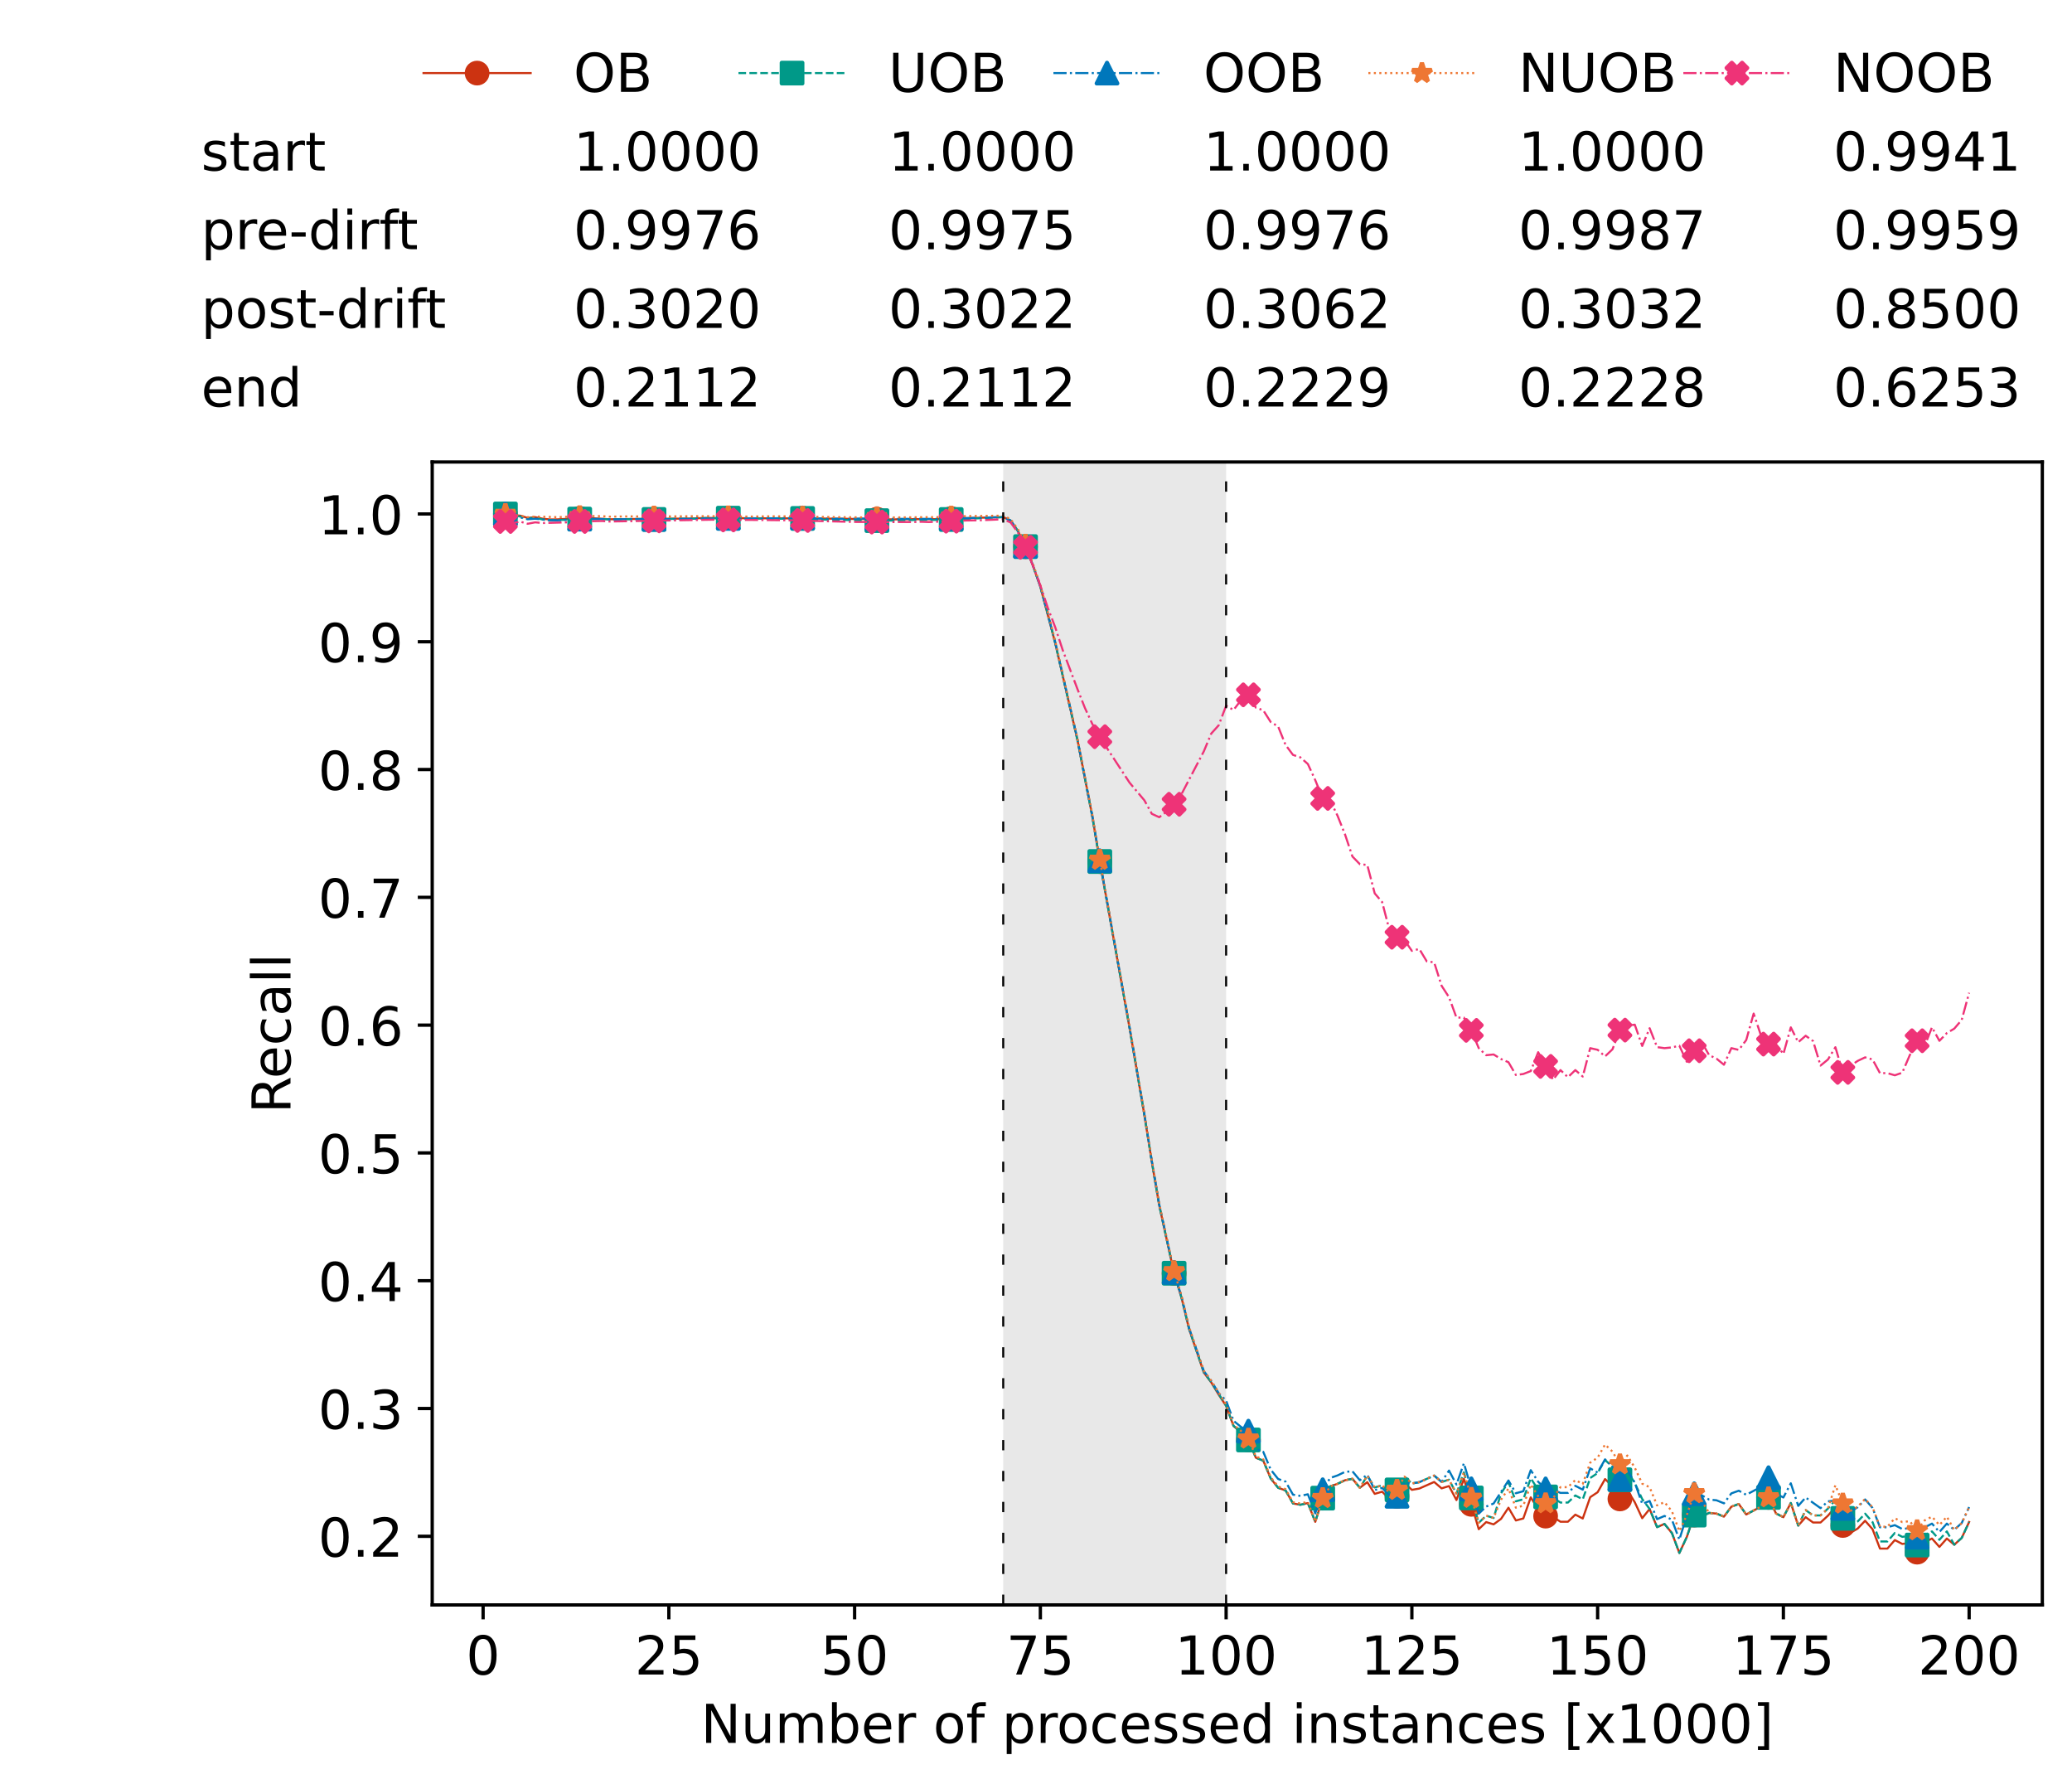 <?xml version="1.0" encoding="utf-8" standalone="no"?>
<!DOCTYPE svg PUBLIC "-//W3C//DTD SVG 1.1//EN"
  "http://www.w3.org/Graphics/SVG/1.1/DTD/svg11.dtd">
<!-- Created with matplotlib (https://matplotlib.org/) -->
<svg height="432.615pt" version="1.1" viewBox="0 0 502.65 432.615" width="502.65pt" xmlns="http://www.w3.org/2000/svg" xmlns:xlink="http://www.w3.org/1999/xlink">
 <defs>
  <style type="text/css">*{stroke-linecap:butt;stroke-linejoin:round;}</style>
 </defs>
 <g id="figure_1">
  <g id="patch_1">
   <path d="M 0 432.615 
L 502.65 432.615 
L 502.65 0 
L 0 0 
z
" style="fill:#ffffff;"/>
  </g>
  <g id="axes_1">
   <g id="patch_2">
    <path d="M 104.85 389.252 
L 495.45 389.252 
L 495.45 112.052 
L 104.85 112.052 
z
" style="fill:#ffffff;"/>
   </g>
   <g id="patch_3">
    <path clip-path="url(#p7fe5b3a8f9)" d="M 297.446 389.252 
L 297.446 112.052 
L 243.372 112.052 
L 243.372 389.252 
z
" style="fill:#d3d3d3;opacity:0.5;"/>
   </g>
   <g id="matplotlib.axis_1">
    <g id="xtick_1">
     <g id="line2d_1">
      <defs>
       <path d="M 0 0 
L 0 3.5 
" id="m0188f237a4" style="stroke:#000000;stroke-width:0.8;"/>
      </defs>
      <g>
       <use style="stroke:#000000;stroke-width:0.8;" x="117.197" xlink:href="#m0188f237a4" y="389.252"/>
      </g>
     </g>
     <g id="text_1">
      <!-- 0 -->
      <g transform="translate(113.061 406.13)scale(0.13 -0.13)">
       <defs>
        <path d="M 31.781 66.406 
Q 24.172 66.406 20.328 58.906 
Q 16.5 51.422 16.5 36.375 
Q 16.5 21.391 20.328 13.891 
Q 24.172 6.391 31.781 6.391 
Q 39.453 6.391 43.281 13.891 
Q 47.125 21.391 47.125 36.375 
Q 47.125 51.422 43.281 58.906 
Q 39.453 66.406 31.781 66.406 
z
M 31.781 74.219 
Q 44.047 74.219 50.516 64.516 
Q 56.984 54.828 56.984 36.375 
Q 56.984 17.969 50.516 8.266 
Q 44.047 -1.422 31.781 -1.422 
Q 19.531 -1.422 13.062 8.266 
Q 6.594 17.969 6.594 36.375 
Q 6.594 54.828 13.062 64.516 
Q 19.531 74.219 31.781 74.219 
z
" id="DejaVuSans-48"/>
       </defs>
       <use xlink:href="#DejaVuSans-48"/>
      </g>
     </g>
    </g>
    <g id="xtick_2">
     <g id="line2d_2">
      <g>
       <use style="stroke:#000000;stroke-width:0.8;" x="162.259" xlink:href="#m0188f237a4" y="389.252"/>
      </g>
     </g>
     <g id="text_2">
      <!-- 25 -->
      <g transform="translate(153.988 406.13)scale(0.13 -0.13)">
       <defs>
        <path d="M 19.188 8.297 
L 53.609 8.297 
L 53.609 0 
L 7.328 0 
L 7.328 8.297 
Q 12.938 14.109 22.625 23.891 
Q 32.328 33.688 34.812 36.531 
Q 39.547 41.844 41.422 45.531 
Q 43.312 49.219 43.312 52.781 
Q 43.312 58.594 39.234 62.25 
Q 35.156 65.922 28.609 65.922 
Q 23.969 65.922 18.812 64.312 
Q 13.672 62.703 7.812 59.422 
L 7.812 69.391 
Q 13.766 71.781 18.938 73 
Q 24.125 74.219 28.422 74.219 
Q 39.75 74.219 46.484 68.547 
Q 53.219 62.891 53.219 53.422 
Q 53.219 48.922 51.531 44.891 
Q 49.859 40.875 45.406 35.406 
Q 44.188 33.984 37.641 27.219 
Q 31.109 20.453 19.188 8.297 
z
" id="DejaVuSans-50"/>
        <path d="M 10.797 72.906 
L 49.516 72.906 
L 49.516 64.594 
L 19.828 64.594 
L 19.828 46.734 
Q 21.969 47.469 24.109 47.828 
Q 26.266 48.188 28.422 48.188 
Q 40.625 48.188 47.75 41.5 
Q 54.891 34.812 54.891 23.391 
Q 54.891 11.625 47.562 5.094 
Q 40.234 -1.422 26.906 -1.422 
Q 22.312 -1.422 17.547 -0.641 
Q 12.797 0.141 7.719 1.703 
L 7.719 11.625 
Q 12.109 9.234 16.797 8.062 
Q 21.484 6.891 26.703 6.891 
Q 35.156 6.891 40.078 11.328 
Q 45.016 15.766 45.016 23.391 
Q 45.016 31 40.078 35.438 
Q 35.156 39.891 26.703 39.891 
Q 22.75 39.891 18.812 39.016 
Q 14.891 38.141 10.797 36.281 
z
" id="DejaVuSans-53"/>
       </defs>
       <use xlink:href="#DejaVuSans-50"/>
       <use x="63.623" xlink:href="#DejaVuSans-53"/>
      </g>
     </g>
    </g>
    <g id="xtick_3">
     <g id="line2d_3">
      <g>
       <use style="stroke:#000000;stroke-width:0.8;" x="207.322" xlink:href="#m0188f237a4" y="389.252"/>
      </g>
     </g>
     <g id="text_3">
      <!-- 50 -->
      <g transform="translate(199.05 406.13)scale(0.13 -0.13)">
       <use xlink:href="#DejaVuSans-53"/>
       <use x="63.623" xlink:href="#DejaVuSans-48"/>
      </g>
     </g>
    </g>
    <g id="xtick_4">
     <g id="line2d_4">
      <g>
       <use style="stroke:#000000;stroke-width:0.8;" x="252.384" xlink:href="#m0188f237a4" y="389.252"/>
      </g>
     </g>
     <g id="text_4">
      <!-- 75 -->
      <g transform="translate(244.113 406.13)scale(0.13 -0.13)">
       <defs>
        <path d="M 8.203 72.906 
L 55.078 72.906 
L 55.078 68.703 
L 28.609 0 
L 18.312 0 
L 43.219 64.594 
L 8.203 64.594 
z
" id="DejaVuSans-55"/>
       </defs>
       <use xlink:href="#DejaVuSans-55"/>
       <use x="63.623" xlink:href="#DejaVuSans-53"/>
      </g>
     </g>
    </g>
    <g id="xtick_5">
     <g id="line2d_5">
      <g>
       <use style="stroke:#000000;stroke-width:0.8;" x="297.446" xlink:href="#m0188f237a4" y="389.252"/>
      </g>
     </g>
     <g id="text_5">
      <!-- 100 -->
      <g transform="translate(285.039 406.13)scale(0.13 -0.13)">
       <defs>
        <path d="M 12.406 8.297 
L 28.516 8.297 
L 28.516 63.922 
L 10.984 60.406 
L 10.984 69.391 
L 28.422 72.906 
L 38.281 72.906 
L 38.281 8.297 
L 54.391 8.297 
L 54.391 0 
L 12.406 0 
z
" id="DejaVuSans-49"/>
       </defs>
       <use xlink:href="#DejaVuSans-49"/>
       <use x="63.623" xlink:href="#DejaVuSans-48"/>
       <use x="127.246" xlink:href="#DejaVuSans-48"/>
      </g>
     </g>
    </g>
    <g id="xtick_6">
     <g id="line2d_6">
      <g>
       <use style="stroke:#000000;stroke-width:0.8;" x="342.509" xlink:href="#m0188f237a4" y="389.252"/>
      </g>
     </g>
     <g id="text_6">
      <!-- 125 -->
      <g transform="translate(330.102 406.13)scale(0.13 -0.13)">
       <use xlink:href="#DejaVuSans-49"/>
       <use x="63.623" xlink:href="#DejaVuSans-50"/>
       <use x="127.246" xlink:href="#DejaVuSans-53"/>
      </g>
     </g>
    </g>
    <g id="xtick_7">
     <g id="line2d_7">
      <g>
       <use style="stroke:#000000;stroke-width:0.8;" x="387.571" xlink:href="#m0188f237a4" y="389.252"/>
      </g>
     </g>
     <g id="text_7">
      <!-- 150 -->
      <g transform="translate(375.164 406.13)scale(0.13 -0.13)">
       <use xlink:href="#DejaVuSans-49"/>
       <use x="63.623" xlink:href="#DejaVuSans-53"/>
       <use x="127.246" xlink:href="#DejaVuSans-48"/>
      </g>
     </g>
    </g>
    <g id="xtick_8">
     <g id="line2d_8">
      <g>
       <use style="stroke:#000000;stroke-width:0.8;" x="432.633" xlink:href="#m0188f237a4" y="389.252"/>
      </g>
     </g>
     <g id="text_8">
      <!-- 175 -->
      <g transform="translate(420.226 406.13)scale(0.13 -0.13)">
       <use xlink:href="#DejaVuSans-49"/>
       <use x="63.623" xlink:href="#DejaVuSans-55"/>
       <use x="127.246" xlink:href="#DejaVuSans-53"/>
      </g>
     </g>
    </g>
    <g id="xtick_9">
     <g id="line2d_9">
      <g>
       <use style="stroke:#000000;stroke-width:0.8;" x="477.695" xlink:href="#m0188f237a4" y="389.252"/>
      </g>
     </g>
     <g id="text_9">
      <!-- 200 -->
      <g transform="translate(465.289 406.13)scale(0.13 -0.13)">
       <use xlink:href="#DejaVuSans-50"/>
       <use x="63.623" xlink:href="#DejaVuSans-48"/>
       <use x="127.246" xlink:href="#DejaVuSans-48"/>
      </g>
     </g>
    </g>
    <g id="text_10">
     <!-- Number of processed instances [x1000] -->
     <g transform="translate(170.025 422.711)scale(0.13 -0.13)">
      <defs>
       <path d="M 9.812 72.906 
L 23.094 72.906 
L 55.422 11.922 
L 55.422 72.906 
L 64.984 72.906 
L 64.984 0 
L 51.703 0 
L 19.391 60.984 
L 19.391 0 
L 9.812 0 
z
" id="DejaVuSans-78"/>
       <path d="M 8.5 21.578 
L 8.5 54.688 
L 17.484 54.688 
L 17.484 21.922 
Q 17.484 14.156 20.5 10.266 
Q 23.531 6.391 29.594 6.391 
Q 36.859 6.391 41.078 11.031 
Q 45.312 15.672 45.312 23.688 
L 45.312 54.688 
L 54.297 54.688 
L 54.297 0 
L 45.312 0 
L 45.312 8.406 
Q 42.047 3.422 37.719 1 
Q 33.406 -1.422 27.688 -1.422 
Q 18.266 -1.422 13.375 4.438 
Q 8.5 10.297 8.5 21.578 
z
M 31.109 56 
z
" id="DejaVuSans-117"/>
       <path d="M 52 44.188 
Q 55.375 50.25 60.062 53.125 
Q 64.75 56 71.094 56 
Q 79.641 56 84.281 50.016 
Q 88.922 44.047 88.922 33.016 
L 88.922 0 
L 79.891 0 
L 79.891 32.719 
Q 79.891 40.578 77.094 44.375 
Q 74.312 48.188 68.609 48.188 
Q 61.625 48.188 57.562 43.547 
Q 53.516 38.922 53.516 30.906 
L 53.516 0 
L 44.484 0 
L 44.484 32.719 
Q 44.484 40.625 41.703 44.406 
Q 38.922 48.188 33.109 48.188 
Q 26.219 48.188 22.156 43.531 
Q 18.109 38.875 18.109 30.906 
L 18.109 0 
L 9.078 0 
L 9.078 54.688 
L 18.109 54.688 
L 18.109 46.188 
Q 21.188 51.219 25.484 53.609 
Q 29.781 56 35.688 56 
Q 41.656 56 45.828 52.969 
Q 50 49.953 52 44.188 
z
" id="DejaVuSans-109"/>
       <path d="M 48.688 27.297 
Q 48.688 37.203 44.609 42.844 
Q 40.531 48.484 33.406 48.484 
Q 26.266 48.484 22.188 42.844 
Q 18.109 37.203 18.109 27.297 
Q 18.109 17.391 22.188 11.75 
Q 26.266 6.109 33.406 6.109 
Q 40.531 6.109 44.609 11.75 
Q 48.688 17.391 48.688 27.297 
z
M 18.109 46.391 
Q 20.953 51.266 25.266 53.625 
Q 29.594 56 35.594 56 
Q 45.562 56 51.781 48.094 
Q 58.016 40.188 58.016 27.297 
Q 58.016 14.406 51.781 6.484 
Q 45.562 -1.422 35.594 -1.422 
Q 29.594 -1.422 25.266 0.953 
Q 20.953 3.328 18.109 8.203 
L 18.109 0 
L 9.078 0 
L 9.078 75.984 
L 18.109 75.984 
z
" id="DejaVuSans-98"/>
       <path d="M 56.203 29.594 
L 56.203 25.203 
L 14.891 25.203 
Q 15.484 15.922 20.484 11.062 
Q 25.484 6.203 34.422 6.203 
Q 39.594 6.203 44.453 7.469 
Q 49.312 8.734 54.109 11.281 
L 54.109 2.781 
Q 49.266 0.734 44.188 -0.344 
Q 39.109 -1.422 33.891 -1.422 
Q 20.797 -1.422 13.156 6.188 
Q 5.516 13.812 5.516 26.812 
Q 5.516 40.234 12.766 48.109 
Q 20.016 56 32.328 56 
Q 43.359 56 49.781 48.891 
Q 56.203 41.797 56.203 29.594 
z
M 47.219 32.234 
Q 47.125 39.594 43.094 43.984 
Q 39.062 48.391 32.422 48.391 
Q 24.906 48.391 20.391 44.141 
Q 15.875 39.891 15.188 32.172 
z
" id="DejaVuSans-101"/>
       <path d="M 41.109 46.297 
Q 39.594 47.172 37.812 47.578 
Q 36.031 48 33.891 48 
Q 26.266 48 22.188 43.047 
Q 18.109 38.094 18.109 28.812 
L 18.109 0 
L 9.078 0 
L 9.078 54.688 
L 18.109 54.688 
L 18.109 46.188 
Q 20.953 51.172 25.484 53.578 
Q 30.031 56 36.531 56 
Q 37.453 56 38.578 55.875 
Q 39.703 55.766 41.062 55.516 
z
" id="DejaVuSans-114"/>
       <path id="DejaVuSans-32"/>
       <path d="M 30.609 48.391 
Q 23.391 48.391 19.188 42.75 
Q 14.984 37.109 14.984 27.297 
Q 14.984 17.484 19.156 11.844 
Q 23.344 6.203 30.609 6.203 
Q 37.797 6.203 41.984 11.859 
Q 46.188 17.531 46.188 27.297 
Q 46.188 37.016 41.984 42.703 
Q 37.797 48.391 30.609 48.391 
z
M 30.609 56 
Q 42.328 56 49.016 48.375 
Q 55.719 40.766 55.719 27.297 
Q 55.719 13.875 49.016 6.219 
Q 42.328 -1.422 30.609 -1.422 
Q 18.844 -1.422 12.172 6.219 
Q 5.516 13.875 5.516 27.297 
Q 5.516 40.766 12.172 48.375 
Q 18.844 56 30.609 56 
z
" id="DejaVuSans-111"/>
       <path d="M 37.109 75.984 
L 37.109 68.5 
L 28.516 68.5 
Q 23.688 68.5 21.797 66.547 
Q 19.922 64.594 19.922 59.516 
L 19.922 54.688 
L 34.719 54.688 
L 34.719 47.703 
L 19.922 47.703 
L 19.922 0 
L 10.891 0 
L 10.891 47.703 
L 2.297 47.703 
L 2.297 54.688 
L 10.891 54.688 
L 10.891 58.5 
Q 10.891 67.625 15.141 71.797 
Q 19.391 75.984 28.609 75.984 
z
" id="DejaVuSans-102"/>
       <path d="M 18.109 8.203 
L 18.109 -20.797 
L 9.078 -20.797 
L 9.078 54.688 
L 18.109 54.688 
L 18.109 46.391 
Q 20.953 51.266 25.266 53.625 
Q 29.594 56 35.594 56 
Q 45.562 56 51.781 48.094 
Q 58.016 40.188 58.016 27.297 
Q 58.016 14.406 51.781 6.484 
Q 45.562 -1.422 35.594 -1.422 
Q 29.594 -1.422 25.266 0.953 
Q 20.953 3.328 18.109 8.203 
z
M 48.688 27.297 
Q 48.688 37.203 44.609 42.844 
Q 40.531 48.484 33.406 48.484 
Q 26.266 48.484 22.188 42.844 
Q 18.109 37.203 18.109 27.297 
Q 18.109 17.391 22.188 11.75 
Q 26.266 6.109 33.406 6.109 
Q 40.531 6.109 44.609 11.75 
Q 48.688 17.391 48.688 27.297 
z
" id="DejaVuSans-112"/>
       <path d="M 48.781 52.594 
L 48.781 44.188 
Q 44.969 46.297 41.141 47.344 
Q 37.312 48.391 33.406 48.391 
Q 24.656 48.391 19.812 42.844 
Q 14.984 37.312 14.984 27.297 
Q 14.984 17.281 19.812 11.734 
Q 24.656 6.203 33.406 6.203 
Q 37.312 6.203 41.141 7.25 
Q 44.969 8.297 48.781 10.406 
L 48.781 2.094 
Q 45.016 0.344 40.984 -0.531 
Q 36.969 -1.422 32.422 -1.422 
Q 20.062 -1.422 12.781 6.344 
Q 5.516 14.109 5.516 27.297 
Q 5.516 40.672 12.859 48.328 
Q 20.219 56 33.016 56 
Q 37.156 56 41.109 55.141 
Q 45.062 54.297 48.781 52.594 
z
" id="DejaVuSans-99"/>
       <path d="M 44.281 53.078 
L 44.281 44.578 
Q 40.484 46.531 36.375 47.5 
Q 32.281 48.484 27.875 48.484 
Q 21.188 48.484 17.844 46.438 
Q 14.5 44.391 14.5 40.281 
Q 14.5 37.156 16.891 35.375 
Q 19.281 33.594 26.516 31.984 
L 29.594 31.297 
Q 39.156 29.25 43.188 25.516 
Q 47.219 21.781 47.219 15.094 
Q 47.219 7.469 41.188 3.016 
Q 35.156 -1.422 24.609 -1.422 
Q 20.219 -1.422 15.453 -0.562 
Q 10.688 0.297 5.422 2 
L 5.422 11.281 
Q 10.406 8.688 15.234 7.391 
Q 20.062 6.109 24.812 6.109 
Q 31.156 6.109 34.562 8.281 
Q 37.984 10.453 37.984 14.406 
Q 37.984 18.062 35.516 20.016 
Q 33.062 21.969 24.703 23.781 
L 21.578 24.516 
Q 13.234 26.266 9.516 29.906 
Q 5.812 33.547 5.812 39.891 
Q 5.812 47.609 11.281 51.797 
Q 16.75 56 26.812 56 
Q 31.781 56 36.172 55.266 
Q 40.578 54.547 44.281 53.078 
z
" id="DejaVuSans-115"/>
       <path d="M 45.406 46.391 
L 45.406 75.984 
L 54.391 75.984 
L 54.391 0 
L 45.406 0 
L 45.406 8.203 
Q 42.578 3.328 38.25 0.953 
Q 33.938 -1.422 27.875 -1.422 
Q 17.969 -1.422 11.734 6.484 
Q 5.516 14.406 5.516 27.297 
Q 5.516 40.188 11.734 48.094 
Q 17.969 56 27.875 56 
Q 33.938 56 38.25 53.625 
Q 42.578 51.266 45.406 46.391 
z
M 14.797 27.297 
Q 14.797 17.391 18.875 11.75 
Q 22.953 6.109 30.078 6.109 
Q 37.203 6.109 41.297 11.75 
Q 45.406 17.391 45.406 27.297 
Q 45.406 37.203 41.297 42.844 
Q 37.203 48.484 30.078 48.484 
Q 22.953 48.484 18.875 42.844 
Q 14.797 37.203 14.797 27.297 
z
" id="DejaVuSans-100"/>
       <path d="M 9.422 54.688 
L 18.406 54.688 
L 18.406 0 
L 9.422 0 
z
M 9.422 75.984 
L 18.406 75.984 
L 18.406 64.594 
L 9.422 64.594 
z
" id="DejaVuSans-105"/>
       <path d="M 54.891 33.016 
L 54.891 0 
L 45.906 0 
L 45.906 32.719 
Q 45.906 40.484 42.875 44.328 
Q 39.844 48.188 33.797 48.188 
Q 26.516 48.188 22.312 43.547 
Q 18.109 38.922 18.109 30.906 
L 18.109 0 
L 9.078 0 
L 9.078 54.688 
L 18.109 54.688 
L 18.109 46.188 
Q 21.344 51.125 25.703 53.562 
Q 30.078 56 35.797 56 
Q 45.219 56 50.047 50.172 
Q 54.891 44.344 54.891 33.016 
z
" id="DejaVuSans-110"/>
       <path d="M 18.312 70.219 
L 18.312 54.688 
L 36.812 54.688 
L 36.812 47.703 
L 18.312 47.703 
L 18.312 18.016 
Q 18.312 11.328 20.141 9.422 
Q 21.969 7.516 27.594 7.516 
L 36.812 7.516 
L 36.812 0 
L 27.594 0 
Q 17.188 0 13.234 3.875 
Q 9.281 7.766 9.281 18.016 
L 9.281 47.703 
L 2.688 47.703 
L 2.688 54.688 
L 9.281 54.688 
L 9.281 70.219 
z
" id="DejaVuSans-116"/>
       <path d="M 34.281 27.484 
Q 23.391 27.484 19.188 25 
Q 14.984 22.516 14.984 16.5 
Q 14.984 11.719 18.141 8.906 
Q 21.297 6.109 26.703 6.109 
Q 34.188 6.109 38.703 11.406 
Q 43.219 16.703 43.219 25.484 
L 43.219 27.484 
z
M 52.203 31.203 
L 52.203 0 
L 43.219 0 
L 43.219 8.297 
Q 40.141 3.328 35.547 0.953 
Q 30.953 -1.422 24.312 -1.422 
Q 15.922 -1.422 10.953 3.297 
Q 6 8.016 6 15.922 
Q 6 25.141 12.172 29.828 
Q 18.359 34.516 30.609 34.516 
L 43.219 34.516 
L 43.219 35.406 
Q 43.219 41.609 39.141 45 
Q 35.062 48.391 27.688 48.391 
Q 23 48.391 18.547 47.266 
Q 14.109 46.141 10.016 43.891 
L 10.016 52.203 
Q 14.938 54.109 19.578 55.047 
Q 24.219 56 28.609 56 
Q 40.484 56 46.344 49.844 
Q 52.203 43.703 52.203 31.203 
z
" id="DejaVuSans-97"/>
       <path d="M 8.594 75.984 
L 29.297 75.984 
L 29.297 69 
L 17.578 69 
L 17.578 -6.203 
L 29.297 -6.203 
L 29.297 -13.188 
L 8.594 -13.188 
z
" id="DejaVuSans-91"/>
       <path d="M 54.891 54.688 
L 35.109 28.078 
L 55.906 0 
L 45.312 0 
L 29.391 21.484 
L 13.484 0 
L 2.875 0 
L 24.125 28.609 
L 4.688 54.688 
L 15.281 54.688 
L 29.781 35.203 
L 44.281 54.688 
z
" id="DejaVuSans-120"/>
       <path d="M 30.422 75.984 
L 30.422 -13.188 
L 9.719 -13.188 
L 9.719 -6.203 
L 21.391 -6.203 
L 21.391 69 
L 9.719 69 
L 9.719 75.984 
z
" id="DejaVuSans-93"/>
      </defs>
      <use xlink:href="#DejaVuSans-78"/>
      <use x="74.805" xlink:href="#DejaVuSans-117"/>
      <use x="138.184" xlink:href="#DejaVuSans-109"/>
      <use x="235.596" xlink:href="#DejaVuSans-98"/>
      <use x="299.072" xlink:href="#DejaVuSans-101"/>
      <use x="360.596" xlink:href="#DejaVuSans-114"/>
      <use x="401.709" xlink:href="#DejaVuSans-32"/>
      <use x="433.496" xlink:href="#DejaVuSans-111"/>
      <use x="494.678" xlink:href="#DejaVuSans-102"/>
      <use x="529.883" xlink:href="#DejaVuSans-32"/>
      <use x="561.67" xlink:href="#DejaVuSans-112"/>
      <use x="625.146" xlink:href="#DejaVuSans-114"/>
      <use x="664.01" xlink:href="#DejaVuSans-111"/>
      <use x="725.191" xlink:href="#DejaVuSans-99"/>
      <use x="780.172" xlink:href="#DejaVuSans-101"/>
      <use x="841.695" xlink:href="#DejaVuSans-115"/>
      <use x="893.795" xlink:href="#DejaVuSans-115"/>
      <use x="945.895" xlink:href="#DejaVuSans-101"/>
      <use x="1007.418" xlink:href="#DejaVuSans-100"/>
      <use x="1070.895" xlink:href="#DejaVuSans-32"/>
      <use x="1102.682" xlink:href="#DejaVuSans-105"/>
      <use x="1130.465" xlink:href="#DejaVuSans-110"/>
      <use x="1193.844" xlink:href="#DejaVuSans-115"/>
      <use x="1245.943" xlink:href="#DejaVuSans-116"/>
      <use x="1285.152" xlink:href="#DejaVuSans-97"/>
      <use x="1346.432" xlink:href="#DejaVuSans-110"/>
      <use x="1409.811" xlink:href="#DejaVuSans-99"/>
      <use x="1464.791" xlink:href="#DejaVuSans-101"/>
      <use x="1526.314" xlink:href="#DejaVuSans-115"/>
      <use x="1578.414" xlink:href="#DejaVuSans-32"/>
      <use x="1610.201" xlink:href="#DejaVuSans-91"/>
      <use x="1649.215" xlink:href="#DejaVuSans-120"/>
      <use x="1708.395" xlink:href="#DejaVuSans-49"/>
      <use x="1772.018" xlink:href="#DejaVuSans-48"/>
      <use x="1835.641" xlink:href="#DejaVuSans-48"/>
      <use x="1899.264" xlink:href="#DejaVuSans-48"/>
      <use x="1962.887" xlink:href="#DejaVuSans-93"/>
     </g>
    </g>
   </g>
   <g id="matplotlib.axis_2">
    <g id="ytick_1">
     <g id="line2d_10">
      <defs>
       <path d="M 0 0 
L -3.5 0 
" id="m93f9a4992c" style="stroke:#000000;stroke-width:0.8;"/>
      </defs>
      <g>
       <use style="stroke:#000000;stroke-width:0.8;" x="104.85" xlink:href="#m93f9a4992c" y="372.607"/>
      </g>
     </g>
     <g id="text_11">
      <!-- 0.2 -->
      <g transform="translate(77.176 377.546)scale(0.13 -0.13)">
       <defs>
        <path d="M 10.688 12.406 
L 21 12.406 
L 21 0 
L 10.688 0 
z
" id="DejaVuSans-46"/>
       </defs>
       <use xlink:href="#DejaVuSans-48"/>
       <use x="63.623" xlink:href="#DejaVuSans-46"/>
       <use x="95.41" xlink:href="#DejaVuSans-50"/>
      </g>
     </g>
    </g>
    <g id="ytick_2">
     <g id="line2d_11">
      <g>
       <use style="stroke:#000000;stroke-width:0.8;" x="104.85" xlink:href="#m93f9a4992c" y="341.613"/>
      </g>
     </g>
     <g id="text_12">
      <!-- 0.3 -->
      <g transform="translate(77.176 346.552)scale(0.13 -0.13)">
       <defs>
        <path d="M 40.578 39.312 
Q 47.656 37.797 51.625 33 
Q 55.609 28.219 55.609 21.188 
Q 55.609 10.406 48.188 4.484 
Q 40.766 -1.422 27.094 -1.422 
Q 22.516 -1.422 17.656 -0.516 
Q 12.797 0.391 7.625 2.203 
L 7.625 11.719 
Q 11.719 9.328 16.594 8.109 
Q 21.484 6.891 26.812 6.891 
Q 36.078 6.891 40.938 10.547 
Q 45.797 14.203 45.797 21.188 
Q 45.797 27.641 41.281 31.266 
Q 36.766 34.906 28.719 34.906 
L 20.219 34.906 
L 20.219 43.016 
L 29.109 43.016 
Q 36.375 43.016 40.234 45.922 
Q 44.094 48.828 44.094 54.297 
Q 44.094 59.906 40.109 62.906 
Q 36.141 65.922 28.719 65.922 
Q 24.656 65.922 20.016 65.031 
Q 15.375 64.156 9.812 62.312 
L 9.812 71.094 
Q 15.438 72.656 20.344 73.438 
Q 25.25 74.219 29.594 74.219 
Q 40.828 74.219 47.359 69.109 
Q 53.906 64.016 53.906 55.328 
Q 53.906 49.266 50.438 45.094 
Q 46.969 40.922 40.578 39.312 
z
" id="DejaVuSans-51"/>
       </defs>
       <use xlink:href="#DejaVuSans-48"/>
       <use x="63.623" xlink:href="#DejaVuSans-46"/>
       <use x="95.41" xlink:href="#DejaVuSans-51"/>
      </g>
     </g>
    </g>
    <g id="ytick_3">
     <g id="line2d_12">
      <g>
       <use style="stroke:#000000;stroke-width:0.8;" x="104.85" xlink:href="#m93f9a4992c" y="310.618"/>
      </g>
     </g>
     <g id="text_13">
      <!-- 0.4 -->
      <g transform="translate(77.176 315.557)scale(0.13 -0.13)">
       <defs>
        <path d="M 37.797 64.312 
L 12.891 25.391 
L 37.797 25.391 
z
M 35.203 72.906 
L 47.609 72.906 
L 47.609 25.391 
L 58.016 25.391 
L 58.016 17.188 
L 47.609 17.188 
L 47.609 0 
L 37.797 0 
L 37.797 17.188 
L 4.891 17.188 
L 4.891 26.703 
z
" id="DejaVuSans-52"/>
       </defs>
       <use xlink:href="#DejaVuSans-48"/>
       <use x="63.623" xlink:href="#DejaVuSans-46"/>
       <use x="95.41" xlink:href="#DejaVuSans-52"/>
      </g>
     </g>
    </g>
    <g id="ytick_4">
     <g id="line2d_13">
      <g>
       <use style="stroke:#000000;stroke-width:0.8;" x="104.85" xlink:href="#m93f9a4992c" y="279.624"/>
      </g>
     </g>
     <g id="text_14">
      <!-- 0.5 -->
      <g transform="translate(77.176 284.563)scale(0.13 -0.13)">
       <use xlink:href="#DejaVuSans-48"/>
       <use x="63.623" xlink:href="#DejaVuSans-46"/>
       <use x="95.41" xlink:href="#DejaVuSans-53"/>
      </g>
     </g>
    </g>
    <g id="ytick_5">
     <g id="line2d_14">
      <g>
       <use style="stroke:#000000;stroke-width:0.8;" x="104.85" xlink:href="#m93f9a4992c" y="248.629"/>
      </g>
     </g>
     <g id="text_15">
      <!-- 0.6 -->
      <g transform="translate(77.176 253.568)scale(0.13 -0.13)">
       <defs>
        <path d="M 33.016 40.375 
Q 26.375 40.375 22.484 35.828 
Q 18.609 31.297 18.609 23.391 
Q 18.609 15.531 22.484 10.953 
Q 26.375 6.391 33.016 6.391 
Q 39.656 6.391 43.531 10.953 
Q 47.406 15.531 47.406 23.391 
Q 47.406 31.297 43.531 35.828 
Q 39.656 40.375 33.016 40.375 
z
M 52.594 71.297 
L 52.594 62.312 
Q 48.875 64.062 45.094 64.984 
Q 41.312 65.922 37.594 65.922 
Q 27.828 65.922 22.672 59.328 
Q 17.531 52.734 16.797 39.406 
Q 19.672 43.656 24.016 45.922 
Q 28.375 48.188 33.594 48.188 
Q 44.578 48.188 50.953 41.516 
Q 57.328 34.859 57.328 23.391 
Q 57.328 12.156 50.688 5.359 
Q 44.047 -1.422 33.016 -1.422 
Q 20.359 -1.422 13.672 8.266 
Q 6.984 17.969 6.984 36.375 
Q 6.984 53.656 15.188 63.938 
Q 23.391 74.219 37.203 74.219 
Q 40.922 74.219 44.703 73.484 
Q 48.484 72.75 52.594 71.297 
z
" id="DejaVuSans-54"/>
       </defs>
       <use xlink:href="#DejaVuSans-48"/>
       <use x="63.623" xlink:href="#DejaVuSans-46"/>
       <use x="95.41" xlink:href="#DejaVuSans-54"/>
      </g>
     </g>
    </g>
    <g id="ytick_6">
     <g id="line2d_15">
      <g>
       <use style="stroke:#000000;stroke-width:0.8;" x="104.85" xlink:href="#m93f9a4992c" y="217.635"/>
      </g>
     </g>
     <g id="text_16">
      <!-- 0.7 -->
      <g transform="translate(77.176 222.574)scale(0.13 -0.13)">
       <use xlink:href="#DejaVuSans-48"/>
       <use x="63.623" xlink:href="#DejaVuSans-46"/>
       <use x="95.41" xlink:href="#DejaVuSans-55"/>
      </g>
     </g>
    </g>
    <g id="ytick_7">
     <g id="line2d_16">
      <g>
       <use style="stroke:#000000;stroke-width:0.8;" x="104.85" xlink:href="#m93f9a4992c" y="186.641"/>
      </g>
     </g>
     <g id="text_17">
      <!-- 0.8 -->
      <g transform="translate(77.176 191.58)scale(0.13 -0.13)">
       <defs>
        <path d="M 31.781 34.625 
Q 24.75 34.625 20.719 30.859 
Q 16.703 27.094 16.703 20.516 
Q 16.703 13.922 20.719 10.156 
Q 24.75 6.391 31.781 6.391 
Q 38.812 6.391 42.859 10.172 
Q 46.922 13.969 46.922 20.516 
Q 46.922 27.094 42.891 30.859 
Q 38.875 34.625 31.781 34.625 
z
M 21.922 38.812 
Q 15.578 40.375 12.031 44.719 
Q 8.5 49.078 8.5 55.328 
Q 8.5 64.062 14.719 69.141 
Q 20.953 74.219 31.781 74.219 
Q 42.672 74.219 48.875 69.141 
Q 55.078 64.062 55.078 55.328 
Q 55.078 49.078 51.531 44.719 
Q 48 40.375 41.703 38.812 
Q 48.828 37.156 52.797 32.312 
Q 56.781 27.484 56.781 20.516 
Q 56.781 9.906 50.312 4.234 
Q 43.844 -1.422 31.781 -1.422 
Q 19.734 -1.422 13.25 4.234 
Q 6.781 9.906 6.781 20.516 
Q 6.781 27.484 10.781 32.312 
Q 14.797 37.156 21.922 38.812 
z
M 18.312 54.391 
Q 18.312 48.734 21.844 45.562 
Q 25.391 42.391 31.781 42.391 
Q 38.141 42.391 41.719 45.562 
Q 45.312 48.734 45.312 54.391 
Q 45.312 60.062 41.719 63.234 
Q 38.141 66.406 31.781 66.406 
Q 25.391 66.406 21.844 63.234 
Q 18.312 60.062 18.312 54.391 
z
" id="DejaVuSans-56"/>
       </defs>
       <use xlink:href="#DejaVuSans-48"/>
       <use x="63.623" xlink:href="#DejaVuSans-46"/>
       <use x="95.41" xlink:href="#DejaVuSans-56"/>
      </g>
     </g>
    </g>
    <g id="ytick_8">
     <g id="line2d_17">
      <g>
       <use style="stroke:#000000;stroke-width:0.8;" x="104.85" xlink:href="#m93f9a4992c" y="155.646"/>
      </g>
     </g>
     <g id="text_18">
      <!-- 0.9 -->
      <g transform="translate(77.176 160.585)scale(0.13 -0.13)">
       <defs>
        <path d="M 10.984 1.516 
L 10.984 10.5 
Q 14.703 8.734 18.5 7.812 
Q 22.312 6.891 25.984 6.891 
Q 35.75 6.891 40.891 13.453 
Q 46.047 20.016 46.781 33.406 
Q 43.953 29.203 39.594 26.953 
Q 35.25 24.703 29.984 24.703 
Q 19.047 24.703 12.672 31.312 
Q 6.297 37.938 6.297 49.422 
Q 6.297 60.641 12.938 67.422 
Q 19.578 74.219 30.609 74.219 
Q 43.266 74.219 49.922 64.516 
Q 56.594 54.828 56.594 36.375 
Q 56.594 19.141 48.406 8.859 
Q 40.234 -1.422 26.422 -1.422 
Q 22.703 -1.422 18.891 -0.688 
Q 15.094 0.047 10.984 1.516 
z
M 30.609 32.422 
Q 37.25 32.422 41.125 36.953 
Q 45.016 41.5 45.016 49.422 
Q 45.016 57.281 41.125 61.844 
Q 37.25 66.406 30.609 66.406 
Q 23.969 66.406 20.094 61.844 
Q 16.219 57.281 16.219 49.422 
Q 16.219 41.5 20.094 36.953 
Q 23.969 32.422 30.609 32.422 
z
" id="DejaVuSans-57"/>
       </defs>
       <use xlink:href="#DejaVuSans-48"/>
       <use x="63.623" xlink:href="#DejaVuSans-46"/>
       <use x="95.41" xlink:href="#DejaVuSans-57"/>
      </g>
     </g>
    </g>
    <g id="ytick_9">
     <g id="line2d_18">
      <g>
       <use style="stroke:#000000;stroke-width:0.8;" x="104.85" xlink:href="#m93f9a4992c" y="124.652"/>
      </g>
     </g>
     <g id="text_19">
      <!-- 1.0 -->
      <g transform="translate(77.176 129.591)scale(0.13 -0.13)">
       <use xlink:href="#DejaVuSans-49"/>
       <use x="63.623" xlink:href="#DejaVuSans-46"/>
       <use x="95.41" xlink:href="#DejaVuSans-48"/>
      </g>
     </g>
    </g>
    <g id="text_20">
     <!-- Recall -->
     <g transform="translate(70.472 270.044)rotate(-90)scale(0.13 -0.13)">
      <defs>
       <path d="M 44.391 34.188 
Q 47.562 33.109 50.562 29.594 
Q 53.562 26.078 56.594 19.922 
L 66.609 0 
L 56 0 
L 46.688 18.703 
Q 43.062 26.031 39.672 28.422 
Q 36.281 30.812 30.422 30.812 
L 19.672 30.812 
L 19.672 0 
L 9.812 0 
L 9.812 72.906 
L 32.078 72.906 
Q 44.578 72.906 50.734 67.672 
Q 56.891 62.453 56.891 51.906 
Q 56.891 45.016 53.688 40.469 
Q 50.484 35.938 44.391 34.188 
z
M 19.672 64.797 
L 19.672 38.922 
L 32.078 38.922 
Q 39.203 38.922 42.844 42.219 
Q 46.484 45.516 46.484 51.906 
Q 46.484 58.297 42.844 61.547 
Q 39.203 64.797 32.078 64.797 
z
" id="DejaVuSans-82"/>
       <path d="M 9.422 75.984 
L 18.406 75.984 
L 18.406 0 
L 9.422 0 
z
" id="DejaVuSans-108"/>
      </defs>
      <use xlink:href="#DejaVuSans-82"/>
      <use x="64.982" xlink:href="#DejaVuSans-101"/>
      <use x="126.506" xlink:href="#DejaVuSans-99"/>
      <use x="181.486" xlink:href="#DejaVuSans-97"/>
      <use x="242.766" xlink:href="#DejaVuSans-108"/>
      <use x="270.549" xlink:href="#DejaVuSans-108"/>
     </g>
    </g>
   </g>
   <g id="line2d_19"/>
   <g id="line2d_20"/>
   <g id="line2d_21"/>
   <g id="line2d_22"/>
   <g id="line2d_23"/>
   <g id="line2d_24">
    <path clip-path="url(#p7fe5b3a8f9)" d="M 122.605 124.652 
L 124.407 124.971 
L 126.21 125.069 
L 128.012 125.617 
L 129.815 125.424 
L 131.617 125.798 
L 133.419 125.986 
L 135.222 125.966 
L 138.827 125.768 
L 144.234 125.712 
L 147.839 125.941 
L 155.049 125.859 
L 167.667 125.762 
L 171.272 125.611 
L 174.877 125.67 
L 198.309 125.747 
L 216.334 125.973 
L 219.939 125.922 
L 228.952 125.903 
L 232.557 125.719 
L 243.372 125.403 
L 245.174 126.266 
L 246.976 128.854 
L 248.779 132.603 
L 250.581 137.2 
L 252.384 142.329 
L 255.989 155.947 
L 261.396 179.52 
L 265.001 198.087 
L 266.804 208.956 
L 274.014 249.274 
L 277.619 270.46 
L 279.421 281.769 
L 281.224 292.353 
L 284.829 308.849 
L 286.631 314.754 
L 288.434 322.241 
L 292.039 332.894 
L 293.841 335.287 
L 295.644 338.254 
L 297.446 340.979 
L 299.249 345.872 
L 301.051 347.349 
L 302.854 349.242 
L 304.656 353.546 
L 306.459 354.262 
L 308.261 358.57 
L 310.064 360.842 
L 311.866 361.471 
L 313.669 364.641 
L 315.471 364.956 
L 317.274 364.546 
L 319.076 369.091 
L 320.879 363.35 
L 322.681 360.502 
L 324.484 359.876 
L 326.286 359.011 
L 328.089 358.662 
L 329.891 360.832 
L 331.694 359.476 
L 333.496 362.312 
L 335.299 361.783 
L 337.101 363.615 
L 338.904 362.906 
L 340.706 359.67 
L 342.509 361.339 
L 344.311 361.026 
L 347.916 359.427 
L 349.719 360.977 
L 351.521 360.423 
L 353.324 363.818 
L 355.126 358.652 
L 358.731 370.878 
L 360.533 369.156 
L 362.336 369.709 
L 364.138 368.381 
L 365.941 365.669 
L 367.743 368.768 
L 369.546 368.277 
L 371.348 363.169 
L 373.151 365.987 
L 374.953 367.709 
L 376.756 367.91 
L 378.558 369.073 
L 380.361 369.073 
L 382.163 367.351 
L 383.966 368.29 
L 385.768 363.124 
L 387.571 361.917 
L 389.373 358.723 
L 391.176 360.445 
L 392.978 363.545 
L 394.781 361.392 
L 396.583 364.344 
L 398.386 368.218 
L 400.188 365.98 
L 401.991 370.382 
L 403.793 369.608 
L 405.596 371.822 
L 407.398 376.652 
L 409.201 372.778 
L 411.003 367.455 
L 412.806 367.807 
L 414.608 366.927 
L 416.411 367.099 
L 418.213 367.837 
L 420.016 365.422 
L 421.818 364.776 
L 423.621 367.312 
L 427.226 365.389 
L 429.028 363.175 
L 430.831 367.049 
L 432.633 367.972 
L 434.436 364.528 
L 436.238 370.007 
L 438.041 367.972 
L 439.843 369.263 
L 441.646 369.263 
L 443.448 367.603 
L 445.251 365.517 
L 447.053 369.978 
L 448.856 371.786 
L 450.658 370.729 
L 452.461 368.835 
L 454.263 370.879 
L 456.066 375.583 
L 457.868 375.583 
L 459.671 373.517 
L 461.473 374.456 
L 463.276 374.235 
L 465.078 376.449 
L 466.881 374.065 
L 468.683 373.142 
L 470.485 375.177 
L 472.288 373.142 
L 474.09 374.649 
L 475.893 373.005 
L 477.695 369.131 
L 477.695 369.131 
" style="fill:none;stroke:#cc3311;stroke-linecap:square;stroke-width:0.5;"/>
    <defs>
     <path d="M 0 2.5 
C 0.663 2.5 1.299 2.237 1.768 1.768 
C 2.237 1.299 2.5 0.663 2.5 0 
C 2.5 -0.663 2.237 -1.299 1.768 -1.768 
C 1.299 -2.237 0.663 -2.5 0 -2.5 
C -0.663 -2.5 -1.299 -2.237 -1.768 -1.768 
C -2.237 -1.299 -2.5 -0.663 -2.5 0 
C -2.5 0.663 -2.237 1.299 -1.768 1.768 
C -1.299 2.237 -0.663 2.5 0 2.5 
z
" id="m1c8ba8692a" style="stroke:#cc3311;"/>
    </defs>
    <g clip-path="url(#p7fe5b3a8f9)">
     <use style="fill:#cc3311;stroke:#cc3311;" x="122.605" xlink:href="#m1c8ba8692a" y="124.652"/>
     <use style="fill:#cc3311;stroke:#cc3311;" x="140.629" xlink:href="#m1c8ba8692a" y="125.726"/>
     <use style="fill:#cc3311;stroke:#cc3311;" x="158.654" xlink:href="#m1c8ba8692a" y="125.892"/>
     <use style="fill:#cc3311;stroke:#cc3311;" x="176.679" xlink:href="#m1c8ba8692a" y="125.67"/>
     <use style="fill:#cc3311;stroke:#cc3311;" x="194.704" xlink:href="#m1c8ba8692a" y="125.681"/>
     <use style="fill:#cc3311;stroke:#cc3311;" x="212.729" xlink:href="#m1c8ba8692a" y="125.932"/>
     <use style="fill:#cc3311;stroke:#cc3311;" x="230.754" xlink:href="#m1c8ba8692a" y="125.781"/>
     <use style="fill:#cc3311;stroke:#cc3311;" x="248.779" xlink:href="#m1c8ba8692a" y="132.603"/>
     <use style="fill:#cc3311;stroke:#cc3311;" x="266.804" xlink:href="#m1c8ba8692a" y="208.956"/>
     <use style="fill:#cc3311;stroke:#cc3311;" x="284.829" xlink:href="#m1c8ba8692a" y="308.849"/>
     <use style="fill:#cc3311;stroke:#cc3311;" x="302.854" xlink:href="#m1c8ba8692a" y="349.242"/>
     <use style="fill:#cc3311;stroke:#cc3311;" x="320.879" xlink:href="#m1c8ba8692a" y="363.35"/>
     <use style="fill:#cc3311;stroke:#cc3311;" x="338.904" xlink:href="#m1c8ba8692a" y="362.906"/>
     <use style="fill:#cc3311;stroke:#cc3311;" x="356.928" xlink:href="#m1c8ba8692a" y="364.851"/>
     <use style="fill:#cc3311;stroke:#cc3311;" x="374.953" xlink:href="#m1c8ba8692a" y="367.709"/>
     <use style="fill:#cc3311;stroke:#cc3311;" x="392.978" xlink:href="#m1c8ba8692a" y="363.545"/>
     <use style="fill:#cc3311;stroke:#cc3311;" x="411.003" xlink:href="#m1c8ba8692a" y="367.455"/>
     <use style="fill:#cc3311;stroke:#cc3311;" x="429.028" xlink:href="#m1c8ba8692a" y="363.175"/>
     <use style="fill:#cc3311;stroke:#cc3311;" x="447.053" xlink:href="#m1c8ba8692a" y="369.978"/>
     <use style="fill:#cc3311;stroke:#cc3311;" x="465.078" xlink:href="#m1c8ba8692a" y="376.449"/>
    </g>
   </g>
   <g id="line2d_25"/>
   <g id="line2d_26"/>
   <g id="line2d_27"/>
   <g id="line2d_28"/>
   <g id="line2d_29">
    <path clip-path="url(#p7fe5b3a8f9)" d="M 122.605 124.652 
L 126.21 125.273 
L 128.012 125.77 
L 129.815 125.547 
L 131.617 126.001 
L 133.419 126.16 
L 146.037 125.857 
L 147.839 125.978 
L 155.049 125.889 
L 167.667 125.824 
L 171.272 125.673 
L 183.889 125.771 
L 196.507 125.834 
L 198.309 125.992 
L 203.717 126.084 
L 210.927 126.241 
L 216.334 126.252 
L 221.742 126.111 
L 228.952 126.088 
L 243.372 125.433 
L 245.174 126.264 
L 246.976 128.823 
L 248.779 132.573 
L 250.581 137.134 
L 252.384 142.295 
L 254.186 148.909 
L 255.989 155.988 
L 261.396 179.59 
L 265.001 198.157 
L 266.804 208.944 
L 274.014 249.26 
L 277.619 270.446 
L 279.421 281.755 
L 281.224 292.339 
L 284.829 308.802 
L 286.631 314.742 
L 288.434 322.229 
L 292.039 332.838 
L 293.841 335.232 
L 297.446 340.927 
L 299.249 345.82 
L 301.051 347.297 
L 302.854 349.242 
L 304.656 353.546 
L 306.459 354.262 
L 308.261 358.57 
L 310.064 360.842 
L 311.866 361.471 
L 313.669 364.641 
L 315.471 364.956 
L 317.274 364.546 
L 319.076 369.091 
L 320.879 363.35 
L 322.681 360.502 
L 324.484 359.876 
L 326.286 359.011 
L 328.089 358.662 
L 329.891 360.832 
L 331.694 357.926 
L 333.496 360.762 
L 335.299 360.234 
L 337.101 362.065 
L 338.904 361.356 
L 340.706 358.12 
L 342.509 359.789 
L 344.311 359.476 
L 347.916 357.877 
L 349.719 359.427 
L 351.521 358.874 
L 353.324 362.268 
L 355.126 357.103 
L 358.731 369.328 
L 360.533 367.606 
L 362.336 368.16 
L 364.138 362.182 
L 365.941 359.47 
L 367.743 364.119 
L 369.546 363.627 
L 371.348 358.52 
L 373.151 361.338 
L 374.953 363.06 
L 376.756 363.261 
L 378.558 364.423 
L 380.361 364.423 
L 382.163 362.702 
L 383.966 363.641 
L 385.768 358.475 
L 387.571 357.267 
L 389.373 354.074 
L 391.176 355.796 
L 392.978 358.895 
L 394.781 356.743 
L 396.583 359.695 
L 398.386 363.569 
L 400.188 365.98 
L 401.991 370.382 
L 403.793 369.608 
L 405.596 371.822 
L 407.398 376.652 
L 409.201 372.778 
L 411.003 367.455 
L 412.806 367.807 
L 414.608 366.927 
L 416.411 367.099 
L 418.213 367.837 
L 420.016 365.422 
L 421.818 364.776 
L 423.621 367.312 
L 427.226 365.389 
L 429.028 363.175 
L 430.831 367.049 
L 432.633 367.972 
L 434.436 364.528 
L 436.238 370.007 
L 438.041 366.25 
L 439.843 367.541 
L 441.646 367.541 
L 443.448 365.881 
L 445.251 363.795 
L 447.053 368.256 
L 448.856 370.064 
L 450.658 369.007 
L 452.461 367.113 
L 454.263 369.157 
L 456.066 373.861 
L 457.868 373.861 
L 459.671 371.795 
L 461.473 372.734 
L 463.276 372.513 
L 465.078 374.727 
L 466.881 372.343 
L 468.683 371.42 
L 470.485 373.455 
L 472.288 371.42 
L 474.09 374.649 
L 475.893 373.005 
L 477.695 369.131 
L 477.695 369.131 
" style="fill:none;stroke:#009988;stroke-dasharray:1.85,0.8;stroke-dashoffset:0;stroke-width:0.5;"/>
    <defs>
     <path d="M -2.5 2.5 
L 2.5 2.5 
L 2.5 -2.5 
L -2.5 -2.5 
z
" id="m51b8eacb3a" style="stroke:#009988;stroke-linejoin:miter;"/>
    </defs>
    <g clip-path="url(#p7fe5b3a8f9)">
     <use style="fill:#009988;stroke:#009988;stroke-linejoin:miter;" x="122.605" xlink:href="#m51b8eacb3a" y="124.652"/>
     <use style="fill:#009988;stroke:#009988;stroke-linejoin:miter;" x="140.629" xlink:href="#m51b8eacb3a" y="125.894"/>
     <use style="fill:#009988;stroke:#009988;stroke-linejoin:miter;" x="158.654" xlink:href="#m51b8eacb3a" y="125.984"/>
     <use style="fill:#009988;stroke:#009988;stroke-linejoin:miter;" x="176.679" xlink:href="#m51b8eacb3a" y="125.668"/>
     <use style="fill:#009988;stroke:#009988;stroke-linejoin:miter;" x="194.704" xlink:href="#m51b8eacb3a" y="125.74"/>
     <use style="fill:#009988;stroke:#009988;stroke-linejoin:miter;" x="212.729" xlink:href="#m51b8eacb3a" y="126.273"/>
     <use style="fill:#009988;stroke:#009988;stroke-linejoin:miter;" x="230.754" xlink:href="#m51b8eacb3a" y="125.997"/>
     <use style="fill:#009988;stroke:#009988;stroke-linejoin:miter;" x="248.779" xlink:href="#m51b8eacb3a" y="132.573"/>
     <use style="fill:#009988;stroke:#009988;stroke-linejoin:miter;" x="266.804" xlink:href="#m51b8eacb3a" y="208.944"/>
     <use style="fill:#009988;stroke:#009988;stroke-linejoin:miter;" x="284.829" xlink:href="#m51b8eacb3a" y="308.802"/>
     <use style="fill:#009988;stroke:#009988;stroke-linejoin:miter;" x="302.854" xlink:href="#m51b8eacb3a" y="349.242"/>
     <use style="fill:#009988;stroke:#009988;stroke-linejoin:miter;" x="320.879" xlink:href="#m51b8eacb3a" y="363.35"/>
     <use style="fill:#009988;stroke:#009988;stroke-linejoin:miter;" x="338.904" xlink:href="#m51b8eacb3a" y="361.356"/>
     <use style="fill:#009988;stroke:#009988;stroke-linejoin:miter;" x="356.928" xlink:href="#m51b8eacb3a" y="363.301"/>
     <use style="fill:#009988;stroke:#009988;stroke-linejoin:miter;" x="374.953" xlink:href="#m51b8eacb3a" y="363.06"/>
     <use style="fill:#009988;stroke:#009988;stroke-linejoin:miter;" x="392.978" xlink:href="#m51b8eacb3a" y="358.895"/>
     <use style="fill:#009988;stroke:#009988;stroke-linejoin:miter;" x="411.003" xlink:href="#m51b8eacb3a" y="367.455"/>
     <use style="fill:#009988;stroke:#009988;stroke-linejoin:miter;" x="429.028" xlink:href="#m51b8eacb3a" y="363.175"/>
     <use style="fill:#009988;stroke:#009988;stroke-linejoin:miter;" x="447.053" xlink:href="#m51b8eacb3a" y="368.256"/>
     <use style="fill:#009988;stroke:#009988;stroke-linejoin:miter;" x="465.078" xlink:href="#m51b8eacb3a" y="374.727"/>
    </g>
   </g>
   <g id="line2d_30"/>
   <g id="line2d_31"/>
   <g id="line2d_32"/>
   <g id="line2d_33"/>
   <g id="line2d_34">
    <path clip-path="url(#p7fe5b3a8f9)" d="M 122.605 124.652 
L 124.407 125.61 
L 126.21 125.495 
L 128.012 125.937 
L 129.815 125.809 
L 133.419 126.175 
L 135.222 126.204 
L 138.827 125.959 
L 144.234 125.858 
L 149.642 125.976 
L 153.247 125.864 
L 158.654 125.956 
L 173.074 125.765 
L 189.297 125.685 
L 192.902 125.625 
L 196.507 125.624 
L 198.309 125.75 
L 203.717 125.812 
L 205.519 125.875 
L 209.124 125.755 
L 214.532 125.849 
L 228.952 125.84 
L 243.372 125.402 
L 245.174 126.264 
L 246.976 128.791 
L 248.779 132.507 
L 250.581 137.103 
L 252.384 142.232 
L 255.989 155.763 
L 261.396 179.369 
L 265.001 197.936 
L 266.804 208.753 
L 274.014 249.069 
L 277.619 270.255 
L 279.421 281.564 
L 281.224 292.148 
L 284.829 308.606 
L 286.631 314.511 
L 288.434 321.998 
L 292.039 332.526 
L 293.841 334.92 
L 295.644 337.887 
L 297.446 339.7 
L 299.249 344.593 
L 301.051 346.069 
L 302.854 347.103 
L 304.656 351.407 
L 306.459 352.124 
L 308.261 356.431 
L 310.064 358.703 
L 311.866 359.332 
L 313.669 362.503 
L 315.471 362.817 
L 317.274 362.407 
L 319.076 367.056 
L 320.879 361.314 
L 322.681 358.467 
L 324.484 357.84 
L 326.286 356.975 
L 328.089 356.839 
L 329.891 359.008 
L 331.694 357.652 
L 333.496 361.4 
L 335.299 360.872 
L 337.101 362.703 
L 338.904 362.906 
L 340.706 359.67 
L 342.509 359.789 
L 344.311 359.476 
L 347.916 357.877 
L 349.719 359.427 
L 351.521 356.66 
L 353.324 360.054 
L 355.126 354.889 
L 358.731 367.114 
L 360.533 365.392 
L 362.336 364.654 
L 365.941 359.064 
L 367.743 362.164 
L 369.546 361.672 
L 371.348 356.565 
L 373.151 359.382 
L 374.953 361.104 
L 376.756 361.306 
L 378.558 362.08 
L 380.361 362.08 
L 382.163 360.359 
L 383.966 361.298 
L 385.768 356.132 
L 387.571 357.138 
L 389.373 353.945 
L 391.176 355.667 
L 392.978 358.766 
L 394.781 356.614 
L 396.583 359.566 
L 398.386 364.731 
L 400.188 364.043 
L 401.991 368.445 
L 403.793 367.67 
L 405.596 368.593 
L 407.398 373.423 
L 409.201 367.612 
L 411.003 362.29 
L 412.806 362.642 
L 414.608 363.698 
L 416.411 363.871 
L 418.213 364.608 
L 420.016 362.193 
L 421.818 361.548 
L 423.621 362.534 
L 427.226 360.611 
L 429.028 358.397 
L 430.831 362.271 
L 432.633 363.194 
L 434.436 359.75 
L 436.238 365.228 
L 438.041 363.194 
L 441.646 365.776 
L 443.448 364.116 
L 445.251 363.967 
L 447.053 365.845 
L 448.856 366.62 
L 450.658 365.564 
L 452.461 363.67 
L 454.263 365.713 
L 456.066 370.418 
L 457.868 370.418 
L 459.671 369.901 
L 461.473 370.84 
L 463.276 370.619 
L 465.078 372.833 
L 466.881 370.449 
L 468.683 369.526 
L 470.485 371.561 
L 472.288 369.526 
L 474.09 371.033 
L 475.893 369.389 
L 477.695 365.515 
L 477.695 365.515 
" style="fill:none;stroke:#0077bb;stroke-dasharray:3.2,0.8,0.5,0.8;stroke-dashoffset:0;stroke-width:0.5;"/>
    <defs>
     <path d="M 0 -2.5 
L -2.5 2.5 
L 2.5 2.5 
z
" id="m1b6b9b97b8" style="stroke:#0077bb;stroke-linejoin:miter;"/>
    </defs>
    <g clip-path="url(#p7fe5b3a8f9)">
     <use style="fill:#0077bb;stroke:#0077bb;stroke-linejoin:miter;" x="122.605" xlink:href="#m1b6b9b97b8" y="124.652"/>
     <use style="fill:#0077bb;stroke:#0077bb;stroke-linejoin:miter;" x="140.629" xlink:href="#m1b6b9b97b8" y="125.899"/>
     <use style="fill:#0077bb;stroke:#0077bb;stroke-linejoin:miter;" x="158.654" xlink:href="#m1b6b9b97b8" y="125.956"/>
     <use style="fill:#0077bb;stroke:#0077bb;stroke-linejoin:miter;" x="176.679" xlink:href="#m1b6b9b97b8" y="125.73"/>
     <use style="fill:#0077bb;stroke:#0077bb;stroke-linejoin:miter;" x="194.704" xlink:href="#m1b6b9b97b8" y="125.623"/>
     <use style="fill:#0077bb;stroke:#0077bb;stroke-linejoin:miter;" x="212.729" xlink:href="#m1b6b9b97b8" y="125.812"/>
     <use style="fill:#0077bb;stroke:#0077bb;stroke-linejoin:miter;" x="230.754" xlink:href="#m1b6b9b97b8" y="125.779"/>
     <use style="fill:#0077bb;stroke:#0077bb;stroke-linejoin:miter;" x="248.779" xlink:href="#m1b6b9b97b8" y="132.507"/>
     <use style="fill:#0077bb;stroke:#0077bb;stroke-linejoin:miter;" x="266.804" xlink:href="#m1b6b9b97b8" y="208.753"/>
     <use style="fill:#0077bb;stroke:#0077bb;stroke-linejoin:miter;" x="284.829" xlink:href="#m1b6b9b97b8" y="308.606"/>
     <use style="fill:#0077bb;stroke:#0077bb;stroke-linejoin:miter;" x="302.854" xlink:href="#m1b6b9b97b8" y="347.103"/>
     <use style="fill:#0077bb;stroke:#0077bb;stroke-linejoin:miter;" x="320.879" xlink:href="#m1b6b9b97b8" y="361.314"/>
     <use style="fill:#0077bb;stroke:#0077bb;stroke-linejoin:miter;" x="338.904" xlink:href="#m1b6b9b97b8" y="362.906"/>
     <use style="fill:#0077bb;stroke:#0077bb;stroke-linejoin:miter;" x="356.928" xlink:href="#m1b6b9b97b8" y="361.088"/>
     <use style="fill:#0077bb;stroke:#0077bb;stroke-linejoin:miter;" x="374.953" xlink:href="#m1b6b9b97b8" y="361.104"/>
     <use style="fill:#0077bb;stroke:#0077bb;stroke-linejoin:miter;" x="392.978" xlink:href="#m1b6b9b97b8" y="358.766"/>
     <use style="fill:#0077bb;stroke:#0077bb;stroke-linejoin:miter;" x="411.003" xlink:href="#m1b6b9b97b8" y="362.29"/>
     <use style="fill:#0077bb;stroke:#0077bb;stroke-linejoin:miter;" x="429.028" xlink:href="#m1b6b9b97b8" y="358.397"/>
     <use style="fill:#0077bb;stroke:#0077bb;stroke-linejoin:miter;" x="447.053" xlink:href="#m1b6b9b97b8" y="365.845"/>
     <use style="fill:#0077bb;stroke:#0077bb;stroke-linejoin:miter;" x="465.078" xlink:href="#m1b6b9b97b8" y="372.833"/>
    </g>
   </g>
   <g id="line2d_35"/>
   <g id="line2d_36"/>
   <g id="line2d_37"/>
   <g id="line2d_38"/>
   <g id="line2d_39">
    <path clip-path="url(#p7fe5b3a8f9)" d="M 122.605 124.652 
L 124.407 124.971 
L 126.21 125.069 
L 128.012 125.454 
L 129.815 125.294 
L 133.419 125.371 
L 135.222 125.427 
L 142.432 125.169 
L 146.037 125.185 
L 147.839 125.31 
L 153.247 125.235 
L 156.852 125.297 
L 167.667 125.199 
L 173.074 125.202 
L 182.087 125.29 
L 185.692 125.229 
L 191.099 125.231 
L 194.704 125.322 
L 210.927 125.513 
L 218.137 125.49 
L 228.952 125.401 
L 234.359 125.181 
L 241.569 125.088 
L 243.372 125.056 
L 245.174 125.919 
L 246.976 128.409 
L 248.779 132.125 
L 250.581 136.753 
L 252.384 141.905 
L 254.186 148.443 
L 255.989 155.541 
L 261.396 179.2 
L 265.001 197.685 
L 266.804 208.554 
L 274.014 248.901 
L 277.619 270.086 
L 279.421 281.395 
L 281.224 291.979 
L 284.829 308.327 
L 286.631 314.231 
L 288.434 321.759 
L 292.039 332.488 
L 293.841 334.881 
L 297.446 340.617 
L 299.249 345.562 
L 301.051 347.039 
L 302.854 348.932 
L 304.656 353.236 
L 306.459 353.953 
L 308.261 358.26 
L 310.064 360.532 
L 311.866 361.161 
L 313.669 364.332 
L 315.471 364.646 
L 317.274 364.236 
L 319.076 369.091 
L 320.879 363.35 
L 322.681 360.502 
L 324.484 359.876 
L 326.286 359.011 
L 328.089 358.662 
L 329.891 360.832 
L 331.694 357.926 
L 333.496 360.762 
L 335.299 360.234 
L 337.101 362.065 
L 338.904 361.356 
L 340.706 358.12 
L 342.509 359.789 
L 344.311 359.476 
L 347.916 357.877 
L 349.719 359.427 
L 351.521 358.874 
L 353.324 362.268 
L 355.126 357.103 
L 358.731 369.328 
L 360.533 367.606 
L 362.336 368.16 
L 364.138 363.732 
L 365.941 361.02 
L 367.743 365.669 
L 369.546 365.177 
L 371.348 360.07 
L 373.151 362.888 
L 374.953 364.61 
L 376.756 363.402 
L 378.558 360.69 
L 380.361 360.69 
L 382.163 358.968 
L 383.966 359.907 
L 385.768 354.742 
L 387.571 353.534 
L 389.373 350.341 
L 391.176 352.063 
L 392.978 355.162 
L 394.781 353.01 
L 396.583 355.961 
L 398.386 359.836 
L 400.188 360.697 
L 401.991 365.099 
L 403.793 364.324 
L 405.596 366.538 
L 407.398 371.369 
L 409.201 367.494 
L 411.003 362.172 
L 412.806 363.933 
L 414.608 366.927 
L 416.411 367.099 
L 418.213 367.837 
L 420.016 365.422 
L 421.818 364.776 
L 423.621 367.312 
L 427.226 365.389 
L 429.028 363.175 
L 430.831 367.049 
L 432.633 367.972 
L 434.436 364.528 
L 436.238 370.007 
L 438.041 366.25 
L 439.843 367.541 
L 441.646 367.541 
L 443.448 365.881 
L 445.251 360.218 
L 447.053 364.68 
L 448.856 366.488 
L 450.658 365.431 
L 452.461 363.537 
L 454.263 365.581 
L 456.066 370.285 
L 457.868 370.285 
L 459.671 368.219 
L 461.473 369.158 
L 463.276 368.937 
L 465.078 371.151 
L 466.881 368.766 
L 468.683 367.844 
L 470.485 369.879 
L 472.288 367.844 
L 474.09 371.073 
L 475.893 369.429 
L 477.695 365.555 
L 477.695 365.555 
" style="fill:none;stroke:#ee7733;stroke-dasharray:0.5,0.825;stroke-dashoffset:0;stroke-width:0.5;"/>
    <defs>
     <path d="M 0 -2.5 
L -0.561 -0.773 
L -2.378 -0.773 
L -0.908 0.295 
L -1.469 2.023 
L -0 0.955 
L 1.469 2.023 
L 0.908 0.295 
L 2.378 -0.773 
L 0.561 -0.773 
z
" id="m5fbb37eb08" style="stroke:#ee7733;stroke-linejoin:bevel;"/>
    </defs>
    <g clip-path="url(#p7fe5b3a8f9)">
     <use style="fill:#ee7733;stroke:#ee7733;stroke-linejoin:bevel;" x="122.605" xlink:href="#m5fbb37eb08" y="124.652"/>
     <use style="fill:#ee7733;stroke:#ee7733;stroke-linejoin:bevel;" x="140.629" xlink:href="#m5fbb37eb08" y="125.216"/>
     <use style="fill:#ee7733;stroke:#ee7733;stroke-linejoin:bevel;" x="158.654" xlink:href="#m5fbb37eb08" y="125.297"/>
     <use style="fill:#ee7733;stroke:#ee7733;stroke-linejoin:bevel;" x="176.679" xlink:href="#m5fbb37eb08" y="125.264"/>
     <use style="fill:#ee7733;stroke:#ee7733;stroke-linejoin:bevel;" x="194.704" xlink:href="#m5fbb37eb08" y="125.322"/>
     <use style="fill:#ee7733;stroke:#ee7733;stroke-linejoin:bevel;" x="212.729" xlink:href="#m5fbb37eb08" y="125.481"/>
     <use style="fill:#ee7733;stroke:#ee7733;stroke-linejoin:bevel;" x="230.754" xlink:href="#m5fbb37eb08" y="125.31"/>
     <use style="fill:#ee7733;stroke:#ee7733;stroke-linejoin:bevel;" x="248.779" xlink:href="#m5fbb37eb08" y="132.125"/>
     <use style="fill:#ee7733;stroke:#ee7733;stroke-linejoin:bevel;" x="266.804" xlink:href="#m5fbb37eb08" y="208.554"/>
     <use style="fill:#ee7733;stroke:#ee7733;stroke-linejoin:bevel;" x="284.829" xlink:href="#m5fbb37eb08" y="308.327"/>
     <use style="fill:#ee7733;stroke:#ee7733;stroke-linejoin:bevel;" x="302.854" xlink:href="#m5fbb37eb08" y="348.932"/>
     <use style="fill:#ee7733;stroke:#ee7733;stroke-linejoin:bevel;" x="320.879" xlink:href="#m5fbb37eb08" y="363.35"/>
     <use style="fill:#ee7733;stroke:#ee7733;stroke-linejoin:bevel;" x="338.904" xlink:href="#m5fbb37eb08" y="361.356"/>
     <use style="fill:#ee7733;stroke:#ee7733;stroke-linejoin:bevel;" x="356.928" xlink:href="#m5fbb37eb08" y="363.301"/>
     <use style="fill:#ee7733;stroke:#ee7733;stroke-linejoin:bevel;" x="374.953" xlink:href="#m5fbb37eb08" y="364.61"/>
     <use style="fill:#ee7733;stroke:#ee7733;stroke-linejoin:bevel;" x="392.978" xlink:href="#m5fbb37eb08" y="355.162"/>
     <use style="fill:#ee7733;stroke:#ee7733;stroke-linejoin:bevel;" x="411.003" xlink:href="#m5fbb37eb08" y="362.172"/>
     <use style="fill:#ee7733;stroke:#ee7733;stroke-linejoin:bevel;" x="429.028" xlink:href="#m5fbb37eb08" y="363.175"/>
     <use style="fill:#ee7733;stroke:#ee7733;stroke-linejoin:bevel;" x="447.053" xlink:href="#m5fbb37eb08" y="364.68"/>
     <use style="fill:#ee7733;stroke:#ee7733;stroke-linejoin:bevel;" x="465.078" xlink:href="#m5fbb37eb08" y="371.151"/>
    </g>
   </g>
   <g id="line2d_40"/>
   <g id="line2d_41"/>
   <g id="line2d_42"/>
   <g id="line2d_43"/>
   <g id="line2d_44">
    <path clip-path="url(#p7fe5b3a8f9)" d="M 122.605 126.479 
L 124.407 126.843 
L 126.21 126.521 
L 128.012 127.033 
L 129.815 126.685 
L 131.617 126.849 
L 138.827 126.653 
L 140.629 126.471 
L 146.037 126.356 
L 147.839 126.484 
L 173.074 126.038 
L 183.889 126.111 
L 192.902 126.208 
L 198.309 126.364 
L 207.322 126.584 
L 212.729 126.616 
L 221.742 126.609 
L 223.544 126.546 
L 225.347 126.615 
L 234.359 126.239 
L 237.964 126.173 
L 241.569 126.021 
L 243.372 125.926 
L 245.174 126.725 
L 246.976 129.222 
L 248.779 132.738 
L 250.581 137.196 
L 252.384 142.003 
L 254.186 147.402 
L 255.989 152.136 
L 257.791 157.626 
L 261.396 167.152 
L 263.199 171.72 
L 265.001 175.615 
L 268.606 181.532 
L 272.211 187.049 
L 274.014 189.812 
L 277.619 194.11 
L 279.421 197.377 
L 281.224 198.204 
L 283.026 196.829 
L 284.829 195.059 
L 286.631 192.593 
L 292.039 182.222 
L 293.841 177.909 
L 295.644 175.908 
L 297.446 171.156 
L 299.249 172.194 
L 301.051 169.817 
L 302.854 168.52 
L 304.656 171.623 
L 306.459 172.27 
L 308.261 175.111 
L 310.064 176.192 
L 311.866 180.667 
L 313.669 183.089 
L 315.471 183.697 
L 317.274 185.295 
L 319.076 189.221 
L 320.879 193.642 
L 322.681 194.106 
L 324.484 197.862 
L 326.286 202.367 
L 328.089 207.734 
L 329.891 209.594 
L 331.694 209.788 
L 333.496 216.675 
L 335.299 218.789 
L 337.101 225.692 
L 338.904 227.313 
L 340.706 227.994 
L 342.509 230.616 
L 344.311 230.147 
L 346.114 233.16 
L 347.916 233.406 
L 349.719 239.088 
L 351.521 241.856 
L 353.324 246.8 
L 355.126 246.8 
L 356.928 249.9 
L 358.731 254.204 
L 360.533 255.926 
L 362.336 255.742 
L 364.138 256.849 
L 365.941 257.624 
L 367.743 260.723 
L 369.546 260.477 
L 371.348 259.773 
L 373.151 255.194 
L 376.756 261.858 
L 378.558 259.533 
L 380.361 261.255 
L 382.163 259.533 
L 383.966 261.099 
L 385.768 254.211 
L 387.571 254.614 
L 389.373 256.21 
L 391.176 254.488 
L 392.978 249.839 
L 394.781 248.763 
L 396.583 248.517 
L 398.386 253.683 
L 400.188 249.378 
L 401.991 253.957 
L 403.793 254.215 
L 405.596 254.031 
L 407.398 253.628 
L 409.201 257.502 
L 411.003 254.841 
L 412.806 252.728 
L 414.608 255.898 
L 416.411 256.759 
L 418.213 258.235 
L 420.016 254.209 
L 421.818 254.64 
L 423.621 252.245 
L 425.423 245.827 
L 427.226 251.239 
L 429.028 253.231 
L 430.831 253.231 
L 432.633 255.629 
L 434.436 249.172 
L 436.238 252.773 
L 438.041 251.207 
L 439.843 252.499 
L 441.646 258.439 
L 443.448 256.963 
L 445.251 253.983 
L 447.053 260.088 
L 448.856 258.538 
L 450.658 257.306 
L 452.461 256.445 
L 454.263 256.956 
L 456.066 260.276 
L 457.868 260.276 
L 459.671 260.793 
L 461.473 260.167 
L 463.276 255.96 
L 465.078 252.418 
L 466.881 253.759 
L 468.683 249.147 
L 470.485 252.434 
L 472.288 250.556 
L 474.09 249.48 
L 475.893 247.366 
L 477.695 240.78 
L 477.695 240.78 
" style="fill:none;stroke:#ee3377;stroke-dasharray:3.2,0.8,0.5,0.8;stroke-dashoffset:0;stroke-width:0.5;"/>
    <defs>
     <path d="M -1.25 2.5 
L 0 1.25 
L 1.25 2.5 
L 2.5 1.25 
L 1.25 0 
L 2.5 -1.25 
L 1.25 -2.5 
L 0 -1.25 
L -1.25 -2.5 
L -2.5 -1.25 
L -1.25 0 
L -2.5 1.25 
z
" id="m3622878b82" style="stroke:#ee3377;stroke-linejoin:miter;"/>
    </defs>
    <g clip-path="url(#p7fe5b3a8f9)">
     <use style="fill:#ee3377;stroke:#ee3377;stroke-linejoin:miter;" x="122.605" xlink:href="#m3622878b82" y="126.479"/>
     <use style="fill:#ee3377;stroke:#ee3377;stroke-linejoin:miter;" x="140.629" xlink:href="#m3622878b82" y="126.471"/>
     <use style="fill:#ee3377;stroke:#ee3377;stroke-linejoin:miter;" x="158.654" xlink:href="#m3622878b82" y="126.332"/>
     <use style="fill:#ee3377;stroke:#ee3377;stroke-linejoin:miter;" x="176.679" xlink:href="#m3622878b82" y="126.098"/>
     <use style="fill:#ee3377;stroke:#ee3377;stroke-linejoin:miter;" x="194.704" xlink:href="#m3622878b82" y="126.235"/>
     <use style="fill:#ee3377;stroke:#ee3377;stroke-linejoin:miter;" x="212.729" xlink:href="#m3622878b82" y="126.616"/>
     <use style="fill:#ee3377;stroke:#ee3377;stroke-linejoin:miter;" x="230.754" xlink:href="#m3622878b82" y="126.403"/>
     <use style="fill:#ee3377;stroke:#ee3377;stroke-linejoin:miter;" x="248.779" xlink:href="#m3622878b82" y="132.738"/>
     <use style="fill:#ee3377;stroke:#ee3377;stroke-linejoin:miter;" x="266.804" xlink:href="#m3622878b82" y="178.675"/>
     <use style="fill:#ee3377;stroke:#ee3377;stroke-linejoin:miter;" x="284.829" xlink:href="#m3622878b82" y="195.059"/>
     <use style="fill:#ee3377;stroke:#ee3377;stroke-linejoin:miter;" x="302.854" xlink:href="#m3622878b82" y="168.52"/>
     <use style="fill:#ee3377;stroke:#ee3377;stroke-linejoin:miter;" x="320.879" xlink:href="#m3622878b82" y="193.642"/>
     <use style="fill:#ee3377;stroke:#ee3377;stroke-linejoin:miter;" x="338.904" xlink:href="#m3622878b82" y="227.313"/>
     <use style="fill:#ee3377;stroke:#ee3377;stroke-linejoin:miter;" x="356.928" xlink:href="#m3622878b82" y="249.9"/>
     <use style="fill:#ee3377;stroke:#ee3377;stroke-linejoin:miter;" x="374.953" xlink:href="#m3622878b82" y="258.638"/>
     <use style="fill:#ee3377;stroke:#ee3377;stroke-linejoin:miter;" x="392.978" xlink:href="#m3622878b82" y="249.839"/>
     <use style="fill:#ee3377;stroke:#ee3377;stroke-linejoin:miter;" x="411.003" xlink:href="#m3622878b82" y="254.841"/>
     <use style="fill:#ee3377;stroke:#ee3377;stroke-linejoin:miter;" x="429.028" xlink:href="#m3622878b82" y="253.231"/>
     <use style="fill:#ee3377;stroke:#ee3377;stroke-linejoin:miter;" x="447.053" xlink:href="#m3622878b82" y="260.088"/>
     <use style="fill:#ee3377;stroke:#ee3377;stroke-linejoin:miter;" x="465.078" xlink:href="#m3622878b82" y="252.418"/>
    </g>
   </g>
   <g id="line2d_45"/>
   <g id="line2d_46"/>
   <g id="line2d_47"/>
   <g id="line2d_48"/>
   <g id="line2d_49">
    <path clip-path="url(#p7fe5b3a8f9)" d="M 243.372 389.252 
L 243.372 112.052 
" style="fill:none;stroke:#000000;stroke-dasharray:2.5,5;stroke-dashoffset:0;stroke-width:0.5;"/>
   </g>
   <g id="line2d_50">
    <path clip-path="url(#p7fe5b3a8f9)" d="M 297.446 389.252 
L 297.446 112.052 
" style="fill:none;stroke:#000000;stroke-dasharray:2.5,5;stroke-dashoffset:0;stroke-width:0.5;"/>
   </g>
   <g id="patch_4">
    <path d="M 104.85 389.252 
L 104.85 112.052 
" style="fill:none;stroke:#000000;stroke-linecap:square;stroke-linejoin:miter;stroke-width:0.8;"/>
   </g>
   <g id="patch_5">
    <path d="M 495.45 389.252 
L 495.45 112.052 
" style="fill:none;stroke:#000000;stroke-linecap:square;stroke-linejoin:miter;stroke-width:0.8;"/>
   </g>
   <g id="patch_6">
    <path d="M 104.85 389.252 
L 495.45 389.252 
" style="fill:none;stroke:#000000;stroke-linecap:square;stroke-linejoin:miter;stroke-width:0.8;"/>
   </g>
   <g id="patch_7">
    <path d="M 104.85 112.052 
L 495.45 112.052 
" style="fill:none;stroke:#000000;stroke-linecap:square;stroke-linejoin:miter;stroke-width:0.8;"/>
   </g>
   <g id="legend_1">
    <g id="line2d_51"/>
    <g id="line2d_52"/>
    <g id="text_21">
     <!--   -->
     <g transform="translate(48.8 22.278)scale(0.13 -0.13)">
      <use xlink:href="#DejaVuSans-32"/>
     </g>
    </g>
    <g id="line2d_53"/>
    <g id="line2d_54"/>
    <g id="text_22">
     <!-- start -->
     <g transform="translate(48.8 41.36)scale(0.13 -0.13)">
      <use xlink:href="#DejaVuSans-115"/>
      <use x="52.1" xlink:href="#DejaVuSans-116"/>
      <use x="91.309" xlink:href="#DejaVuSans-97"/>
      <use x="152.588" xlink:href="#DejaVuSans-114"/>
      <use x="193.701" xlink:href="#DejaVuSans-116"/>
     </g>
    </g>
    <g id="line2d_55"/>
    <g id="line2d_56"/>
    <g id="text_23">
     <!-- pre-dirft -->
     <g transform="translate(48.8 60.441)scale(0.13 -0.13)">
      <defs>
       <path d="M 4.891 31.391 
L 31.203 31.391 
L 31.203 23.391 
L 4.891 23.391 
z
" id="DejaVuSans-45"/>
      </defs>
      <use xlink:href="#DejaVuSans-112"/>
      <use x="63.477" xlink:href="#DejaVuSans-114"/>
      <use x="102.34" xlink:href="#DejaVuSans-101"/>
      <use x="163.863" xlink:href="#DejaVuSans-45"/>
      <use x="199.947" xlink:href="#DejaVuSans-100"/>
      <use x="263.424" xlink:href="#DejaVuSans-105"/>
      <use x="291.207" xlink:href="#DejaVuSans-114"/>
      <use x="332.32" xlink:href="#DejaVuSans-102"/>
      <use x="365.775" xlink:href="#DejaVuSans-116"/>
     </g>
    </g>
    <g id="line2d_57"/>
    <g id="line2d_58"/>
    <g id="text_24">
     <!-- post-drift -->
     <g transform="translate(48.8 79.523)scale(0.13 -0.13)">
      <use xlink:href="#DejaVuSans-112"/>
      <use x="63.477" xlink:href="#DejaVuSans-111"/>
      <use x="124.658" xlink:href="#DejaVuSans-115"/>
      <use x="176.758" xlink:href="#DejaVuSans-116"/>
      <use x="215.967" xlink:href="#DejaVuSans-45"/>
      <use x="252.051" xlink:href="#DejaVuSans-100"/>
      <use x="315.527" xlink:href="#DejaVuSans-114"/>
      <use x="356.641" xlink:href="#DejaVuSans-105"/>
      <use x="384.424" xlink:href="#DejaVuSans-102"/>
      <use x="417.879" xlink:href="#DejaVuSans-116"/>
     </g>
    </g>
    <g id="line2d_59"/>
    <g id="line2d_60"/>
    <g id="text_25">
     <!-- end -->
     <g transform="translate(48.8 98.604)scale(0.13 -0.13)">
      <use xlink:href="#DejaVuSans-101"/>
      <use x="61.523" xlink:href="#DejaVuSans-110"/>
      <use x="124.902" xlink:href="#DejaVuSans-100"/>
     </g>
    </g>
    <g id="line2d_61">
     <path d="M 102.738 17.728 
L 128.738 17.728 
" style="fill:none;stroke:#cc3311;stroke-linecap:square;stroke-width:0.5;"/>
    </g>
    <g id="line2d_62">
     <g>
      <use style="fill:#cc3311;stroke:#cc3311;" x="115.738" xlink:href="#m1c8ba8692a" y="17.728"/>
     </g>
    </g>
    <g id="text_26">
     <!-- OB -->
     <g transform="translate(139.138 22.278)scale(0.13 -0.13)">
      <defs>
       <path d="M 39.406 66.219 
Q 28.656 66.219 22.328 58.203 
Q 16.016 50.203 16.016 36.375 
Q 16.016 22.609 22.328 14.594 
Q 28.656 6.594 39.406 6.594 
Q 50.141 6.594 56.422 14.594 
Q 62.703 22.609 62.703 36.375 
Q 62.703 50.203 56.422 58.203 
Q 50.141 66.219 39.406 66.219 
z
M 39.406 74.219 
Q 54.734 74.219 63.906 63.938 
Q 73.094 53.656 73.094 36.375 
Q 73.094 19.141 63.906 8.859 
Q 54.734 -1.422 39.406 -1.422 
Q 24.031 -1.422 14.812 8.828 
Q 5.609 19.094 5.609 36.375 
Q 5.609 53.656 14.812 63.938 
Q 24.031 74.219 39.406 74.219 
z
" id="DejaVuSans-79"/>
       <path d="M 19.672 34.812 
L 19.672 8.109 
L 35.5 8.109 
Q 43.453 8.109 47.281 11.406 
Q 51.125 14.703 51.125 21.484 
Q 51.125 28.328 47.281 31.562 
Q 43.453 34.812 35.5 34.812 
z
M 19.672 64.797 
L 19.672 42.828 
L 34.281 42.828 
Q 41.5 42.828 45.031 45.531 
Q 48.578 48.25 48.578 53.812 
Q 48.578 59.328 45.031 62.062 
Q 41.5 64.797 34.281 64.797 
z
M 9.812 72.906 
L 35.016 72.906 
Q 46.297 72.906 52.391 68.219 
Q 58.5 63.531 58.5 54.891 
Q 58.5 48.188 55.375 44.234 
Q 52.25 40.281 46.188 39.312 
Q 53.469 37.75 57.5 32.781 
Q 61.531 27.828 61.531 20.406 
Q 61.531 10.641 54.891 5.312 
Q 48.25 0 35.984 0 
L 9.812 0 
z
" id="DejaVuSans-66"/>
      </defs>
      <use xlink:href="#DejaVuSans-79"/>
      <use x="78.711" xlink:href="#DejaVuSans-66"/>
     </g>
    </g>
    <g id="line2d_63"/>
    <g id="line2d_64"/>
    <g id="text_27">
     <!-- 1.0000 -->
     <g transform="translate(139.138 41.36)scale(0.13 -0.13)">
      <use xlink:href="#DejaVuSans-49"/>
      <use x="63.623" xlink:href="#DejaVuSans-46"/>
      <use x="95.41" xlink:href="#DejaVuSans-48"/>
      <use x="159.033" xlink:href="#DejaVuSans-48"/>
      <use x="222.656" xlink:href="#DejaVuSans-48"/>
      <use x="286.279" xlink:href="#DejaVuSans-48"/>
     </g>
    </g>
    <g id="line2d_65"/>
    <g id="line2d_66"/>
    <g id="text_28">
     <!-- 0.9976 -->
     <g transform="translate(139.138 60.441)scale(0.13 -0.13)">
      <use xlink:href="#DejaVuSans-48"/>
      <use x="63.623" xlink:href="#DejaVuSans-46"/>
      <use x="95.41" xlink:href="#DejaVuSans-57"/>
      <use x="159.033" xlink:href="#DejaVuSans-57"/>
      <use x="222.656" xlink:href="#DejaVuSans-55"/>
      <use x="286.279" xlink:href="#DejaVuSans-54"/>
     </g>
    </g>
    <g id="line2d_67"/>
    <g id="line2d_68"/>
    <g id="text_29">
     <!-- 0.3020 -->
     <g transform="translate(139.138 79.523)scale(0.13 -0.13)">
      <use xlink:href="#DejaVuSans-48"/>
      <use x="63.623" xlink:href="#DejaVuSans-46"/>
      <use x="95.41" xlink:href="#DejaVuSans-51"/>
      <use x="159.033" xlink:href="#DejaVuSans-48"/>
      <use x="222.656" xlink:href="#DejaVuSans-50"/>
      <use x="286.279" xlink:href="#DejaVuSans-48"/>
     </g>
    </g>
    <g id="line2d_69"/>
    <g id="line2d_70"/>
    <g id="text_30">
     <!-- 0.2112 -->
     <g transform="translate(139.138 98.604)scale(0.13 -0.13)">
      <use xlink:href="#DejaVuSans-48"/>
      <use x="63.623" xlink:href="#DejaVuSans-46"/>
      <use x="95.41" xlink:href="#DejaVuSans-50"/>
      <use x="159.033" xlink:href="#DejaVuSans-49"/>
      <use x="222.656" xlink:href="#DejaVuSans-49"/>
      <use x="286.279" xlink:href="#DejaVuSans-50"/>
     </g>
    </g>
    <g id="line2d_71">
     <path d="M 179.144 17.728 
L 205.144 17.728 
" style="fill:none;stroke:#009988;stroke-dasharray:1.85,0.8;stroke-dashoffset:0;stroke-width:0.5;"/>
    </g>
    <g id="line2d_72">
     <g>
      <use style="fill:#009988;stroke:#009988;stroke-linejoin:miter;" x="192.144" xlink:href="#m51b8eacb3a" y="17.728"/>
     </g>
    </g>
    <g id="text_31">
     <!-- UOB -->
     <g transform="translate(215.544 22.278)scale(0.13 -0.13)">
      <defs>
       <path d="M 8.688 72.906 
L 18.609 72.906 
L 18.609 28.609 
Q 18.609 16.891 22.844 11.734 
Q 27.094 6.594 36.625 6.594 
Q 46.094 6.594 50.344 11.734 
Q 54.594 16.891 54.594 28.609 
L 54.594 72.906 
L 64.5 72.906 
L 64.5 27.391 
Q 64.5 13.141 57.438 5.859 
Q 50.391 -1.422 36.625 -1.422 
Q 22.797 -1.422 15.734 5.859 
Q 8.688 13.141 8.688 27.391 
z
" id="DejaVuSans-85"/>
      </defs>
      <use xlink:href="#DejaVuSans-85"/>
      <use x="73.193" xlink:href="#DejaVuSans-79"/>
      <use x="151.904" xlink:href="#DejaVuSans-66"/>
     </g>
    </g>
    <g id="line2d_73"/>
    <g id="line2d_74"/>
    <g id="text_32">
     <!-- 1.0000 -->
     <g transform="translate(215.544 41.36)scale(0.13 -0.13)">
      <use xlink:href="#DejaVuSans-49"/>
      <use x="63.623" xlink:href="#DejaVuSans-46"/>
      <use x="95.41" xlink:href="#DejaVuSans-48"/>
      <use x="159.033" xlink:href="#DejaVuSans-48"/>
      <use x="222.656" xlink:href="#DejaVuSans-48"/>
      <use x="286.279" xlink:href="#DejaVuSans-48"/>
     </g>
    </g>
    <g id="line2d_75"/>
    <g id="line2d_76"/>
    <g id="text_33">
     <!-- 0.9975 -->
     <g transform="translate(215.544 60.441)scale(0.13 -0.13)">
      <use xlink:href="#DejaVuSans-48"/>
      <use x="63.623" xlink:href="#DejaVuSans-46"/>
      <use x="95.41" xlink:href="#DejaVuSans-57"/>
      <use x="159.033" xlink:href="#DejaVuSans-57"/>
      <use x="222.656" xlink:href="#DejaVuSans-55"/>
      <use x="286.279" xlink:href="#DejaVuSans-53"/>
     </g>
    </g>
    <g id="line2d_77"/>
    <g id="line2d_78"/>
    <g id="text_34">
     <!-- 0.3022 -->
     <g transform="translate(215.544 79.523)scale(0.13 -0.13)">
      <use xlink:href="#DejaVuSans-48"/>
      <use x="63.623" xlink:href="#DejaVuSans-46"/>
      <use x="95.41" xlink:href="#DejaVuSans-51"/>
      <use x="159.033" xlink:href="#DejaVuSans-48"/>
      <use x="222.656" xlink:href="#DejaVuSans-50"/>
      <use x="286.279" xlink:href="#DejaVuSans-50"/>
     </g>
    </g>
    <g id="line2d_79"/>
    <g id="line2d_80"/>
    <g id="text_35">
     <!-- 0.2112 -->
     <g transform="translate(215.544 98.604)scale(0.13 -0.13)">
      <use xlink:href="#DejaVuSans-48"/>
      <use x="63.623" xlink:href="#DejaVuSans-46"/>
      <use x="95.41" xlink:href="#DejaVuSans-50"/>
      <use x="159.033" xlink:href="#DejaVuSans-49"/>
      <use x="222.656" xlink:href="#DejaVuSans-49"/>
      <use x="286.279" xlink:href="#DejaVuSans-50"/>
     </g>
    </g>
    <g id="line2d_81">
     <path d="M 255.55 17.728 
L 281.55 17.728 
" style="fill:none;stroke:#0077bb;stroke-dasharray:3.2,0.8,0.5,0.8;stroke-dashoffset:0;stroke-width:0.5;"/>
    </g>
    <g id="line2d_82">
     <g>
      <use style="fill:#0077bb;stroke:#0077bb;stroke-linejoin:miter;" x="268.55" xlink:href="#m1b6b9b97b8" y="17.728"/>
     </g>
    </g>
    <g id="text_36">
     <!-- OOB -->
     <g transform="translate(291.95 22.278)scale(0.13 -0.13)">
      <use xlink:href="#DejaVuSans-79"/>
      <use x="78.711" xlink:href="#DejaVuSans-79"/>
      <use x="157.422" xlink:href="#DejaVuSans-66"/>
     </g>
    </g>
    <g id="line2d_83"/>
    <g id="line2d_84"/>
    <g id="text_37">
     <!-- 1.0000 -->
     <g transform="translate(291.95 41.36)scale(0.13 -0.13)">
      <use xlink:href="#DejaVuSans-49"/>
      <use x="63.623" xlink:href="#DejaVuSans-46"/>
      <use x="95.41" xlink:href="#DejaVuSans-48"/>
      <use x="159.033" xlink:href="#DejaVuSans-48"/>
      <use x="222.656" xlink:href="#DejaVuSans-48"/>
      <use x="286.279" xlink:href="#DejaVuSans-48"/>
     </g>
    </g>
    <g id="line2d_85"/>
    <g id="line2d_86"/>
    <g id="text_38">
     <!-- 0.9976 -->
     <g transform="translate(291.95 60.441)scale(0.13 -0.13)">
      <use xlink:href="#DejaVuSans-48"/>
      <use x="63.623" xlink:href="#DejaVuSans-46"/>
      <use x="95.41" xlink:href="#DejaVuSans-57"/>
      <use x="159.033" xlink:href="#DejaVuSans-57"/>
      <use x="222.656" xlink:href="#DejaVuSans-55"/>
      <use x="286.279" xlink:href="#DejaVuSans-54"/>
     </g>
    </g>
    <g id="line2d_87"/>
    <g id="line2d_88"/>
    <g id="text_39">
     <!-- 0.3062 -->
     <g transform="translate(291.95 79.523)scale(0.13 -0.13)">
      <use xlink:href="#DejaVuSans-48"/>
      <use x="63.623" xlink:href="#DejaVuSans-46"/>
      <use x="95.41" xlink:href="#DejaVuSans-51"/>
      <use x="159.033" xlink:href="#DejaVuSans-48"/>
      <use x="222.656" xlink:href="#DejaVuSans-54"/>
      <use x="286.279" xlink:href="#DejaVuSans-50"/>
     </g>
    </g>
    <g id="line2d_89"/>
    <g id="line2d_90"/>
    <g id="text_40">
     <!-- 0.2229 -->
     <g transform="translate(291.95 98.604)scale(0.13 -0.13)">
      <use xlink:href="#DejaVuSans-48"/>
      <use x="63.623" xlink:href="#DejaVuSans-46"/>
      <use x="95.41" xlink:href="#DejaVuSans-50"/>
      <use x="159.033" xlink:href="#DejaVuSans-50"/>
      <use x="222.656" xlink:href="#DejaVuSans-50"/>
      <use x="286.279" xlink:href="#DejaVuSans-57"/>
     </g>
    </g>
    <g id="line2d_91">
     <path d="M 331.956 17.728 
L 357.956 17.728 
" style="fill:none;stroke:#ee7733;stroke-dasharray:0.5,0.825;stroke-dashoffset:0;stroke-width:0.5;"/>
    </g>
    <g id="line2d_92">
     <g>
      <use style="fill:#ee7733;stroke:#ee7733;stroke-linejoin:bevel;" x="344.956" xlink:href="#m5fbb37eb08" y="17.728"/>
     </g>
    </g>
    <g id="text_41">
     <!-- NUOB -->
     <g transform="translate(368.356 22.278)scale(0.13 -0.13)">
      <use xlink:href="#DejaVuSans-78"/>
      <use x="74.805" xlink:href="#DejaVuSans-85"/>
      <use x="147.998" xlink:href="#DejaVuSans-79"/>
      <use x="226.709" xlink:href="#DejaVuSans-66"/>
     </g>
    </g>
    <g id="line2d_93"/>
    <g id="line2d_94"/>
    <g id="text_42">
     <!-- 1.0000 -->
     <g transform="translate(368.356 41.36)scale(0.13 -0.13)">
      <use xlink:href="#DejaVuSans-49"/>
      <use x="63.623" xlink:href="#DejaVuSans-46"/>
      <use x="95.41" xlink:href="#DejaVuSans-48"/>
      <use x="159.033" xlink:href="#DejaVuSans-48"/>
      <use x="222.656" xlink:href="#DejaVuSans-48"/>
      <use x="286.279" xlink:href="#DejaVuSans-48"/>
     </g>
    </g>
    <g id="line2d_95"/>
    <g id="line2d_96"/>
    <g id="text_43">
     <!-- 0.9987 -->
     <g transform="translate(368.356 60.441)scale(0.13 -0.13)">
      <use xlink:href="#DejaVuSans-48"/>
      <use x="63.623" xlink:href="#DejaVuSans-46"/>
      <use x="95.41" xlink:href="#DejaVuSans-57"/>
      <use x="159.033" xlink:href="#DejaVuSans-57"/>
      <use x="222.656" xlink:href="#DejaVuSans-56"/>
      <use x="286.279" xlink:href="#DejaVuSans-55"/>
     </g>
    </g>
    <g id="line2d_97"/>
    <g id="line2d_98"/>
    <g id="text_44">
     <!-- 0.3032 -->
     <g transform="translate(368.356 79.523)scale(0.13 -0.13)">
      <use xlink:href="#DejaVuSans-48"/>
      <use x="63.623" xlink:href="#DejaVuSans-46"/>
      <use x="95.41" xlink:href="#DejaVuSans-51"/>
      <use x="159.033" xlink:href="#DejaVuSans-48"/>
      <use x="222.656" xlink:href="#DejaVuSans-51"/>
      <use x="286.279" xlink:href="#DejaVuSans-50"/>
     </g>
    </g>
    <g id="line2d_99"/>
    <g id="line2d_100"/>
    <g id="text_45">
     <!-- 0.2228 -->
     <g transform="translate(368.356 98.604)scale(0.13 -0.13)">
      <use xlink:href="#DejaVuSans-48"/>
      <use x="63.623" xlink:href="#DejaVuSans-46"/>
      <use x="95.41" xlink:href="#DejaVuSans-50"/>
      <use x="159.033" xlink:href="#DejaVuSans-50"/>
      <use x="222.656" xlink:href="#DejaVuSans-50"/>
      <use x="286.279" xlink:href="#DejaVuSans-56"/>
     </g>
    </g>
    <g id="line2d_101">
     <path d="M 408.362 17.728 
L 434.362 17.728 
" style="fill:none;stroke:#ee3377;stroke-dasharray:3.2,0.8,0.5,0.8;stroke-dashoffset:0;stroke-width:0.5;"/>
    </g>
    <g id="line2d_102">
     <g>
      <use style="fill:#ee3377;stroke:#ee3377;stroke-linejoin:miter;" x="421.362" xlink:href="#m3622878b82" y="17.728"/>
     </g>
    </g>
    <g id="text_46">
     <!-- NOOB -->
     <g transform="translate(444.762 22.278)scale(0.13 -0.13)">
      <use xlink:href="#DejaVuSans-78"/>
      <use x="74.805" xlink:href="#DejaVuSans-79"/>
      <use x="153.516" xlink:href="#DejaVuSans-79"/>
      <use x="232.227" xlink:href="#DejaVuSans-66"/>
     </g>
    </g>
    <g id="line2d_103"/>
    <g id="line2d_104"/>
    <g id="text_47">
     <!-- 0.9941 -->
     <g transform="translate(444.762 41.36)scale(0.13 -0.13)">
      <use xlink:href="#DejaVuSans-48"/>
      <use x="63.623" xlink:href="#DejaVuSans-46"/>
      <use x="95.41" xlink:href="#DejaVuSans-57"/>
      <use x="159.033" xlink:href="#DejaVuSans-57"/>
      <use x="222.656" xlink:href="#DejaVuSans-52"/>
      <use x="286.279" xlink:href="#DejaVuSans-49"/>
     </g>
    </g>
    <g id="line2d_105"/>
    <g id="line2d_106"/>
    <g id="text_48">
     <!-- 0.9959 -->
     <g transform="translate(444.762 60.441)scale(0.13 -0.13)">
      <use xlink:href="#DejaVuSans-48"/>
      <use x="63.623" xlink:href="#DejaVuSans-46"/>
      <use x="95.41" xlink:href="#DejaVuSans-57"/>
      <use x="159.033" xlink:href="#DejaVuSans-57"/>
      <use x="222.656" xlink:href="#DejaVuSans-53"/>
      <use x="286.279" xlink:href="#DejaVuSans-57"/>
     </g>
    </g>
    <g id="line2d_107"/>
    <g id="line2d_108"/>
    <g id="text_49">
     <!-- 0.8500 -->
     <g transform="translate(444.762 79.523)scale(0.13 -0.13)">
      <use xlink:href="#DejaVuSans-48"/>
      <use x="63.623" xlink:href="#DejaVuSans-46"/>
      <use x="95.41" xlink:href="#DejaVuSans-56"/>
      <use x="159.033" xlink:href="#DejaVuSans-53"/>
      <use x="222.656" xlink:href="#DejaVuSans-48"/>
      <use x="286.279" xlink:href="#DejaVuSans-48"/>
     </g>
    </g>
    <g id="line2d_109"/>
    <g id="line2d_110"/>
    <g id="text_50">
     <!-- 0.6253 -->
     <g transform="translate(444.762 98.604)scale(0.13 -0.13)">
      <use xlink:href="#DejaVuSans-48"/>
      <use x="63.623" xlink:href="#DejaVuSans-46"/>
      <use x="95.41" xlink:href="#DejaVuSans-54"/>
      <use x="159.033" xlink:href="#DejaVuSans-50"/>
      <use x="222.656" xlink:href="#DejaVuSans-53"/>
      <use x="286.279" xlink:href="#DejaVuSans-51"/>
     </g>
    </g>
   </g>
  </g>
 </g>
 <defs>
  <clipPath id="p7fe5b3a8f9">
   <rect height="277.2" width="390.6" x="104.85" y="112.052"/>
  </clipPath>
 </defs>
</svg>
